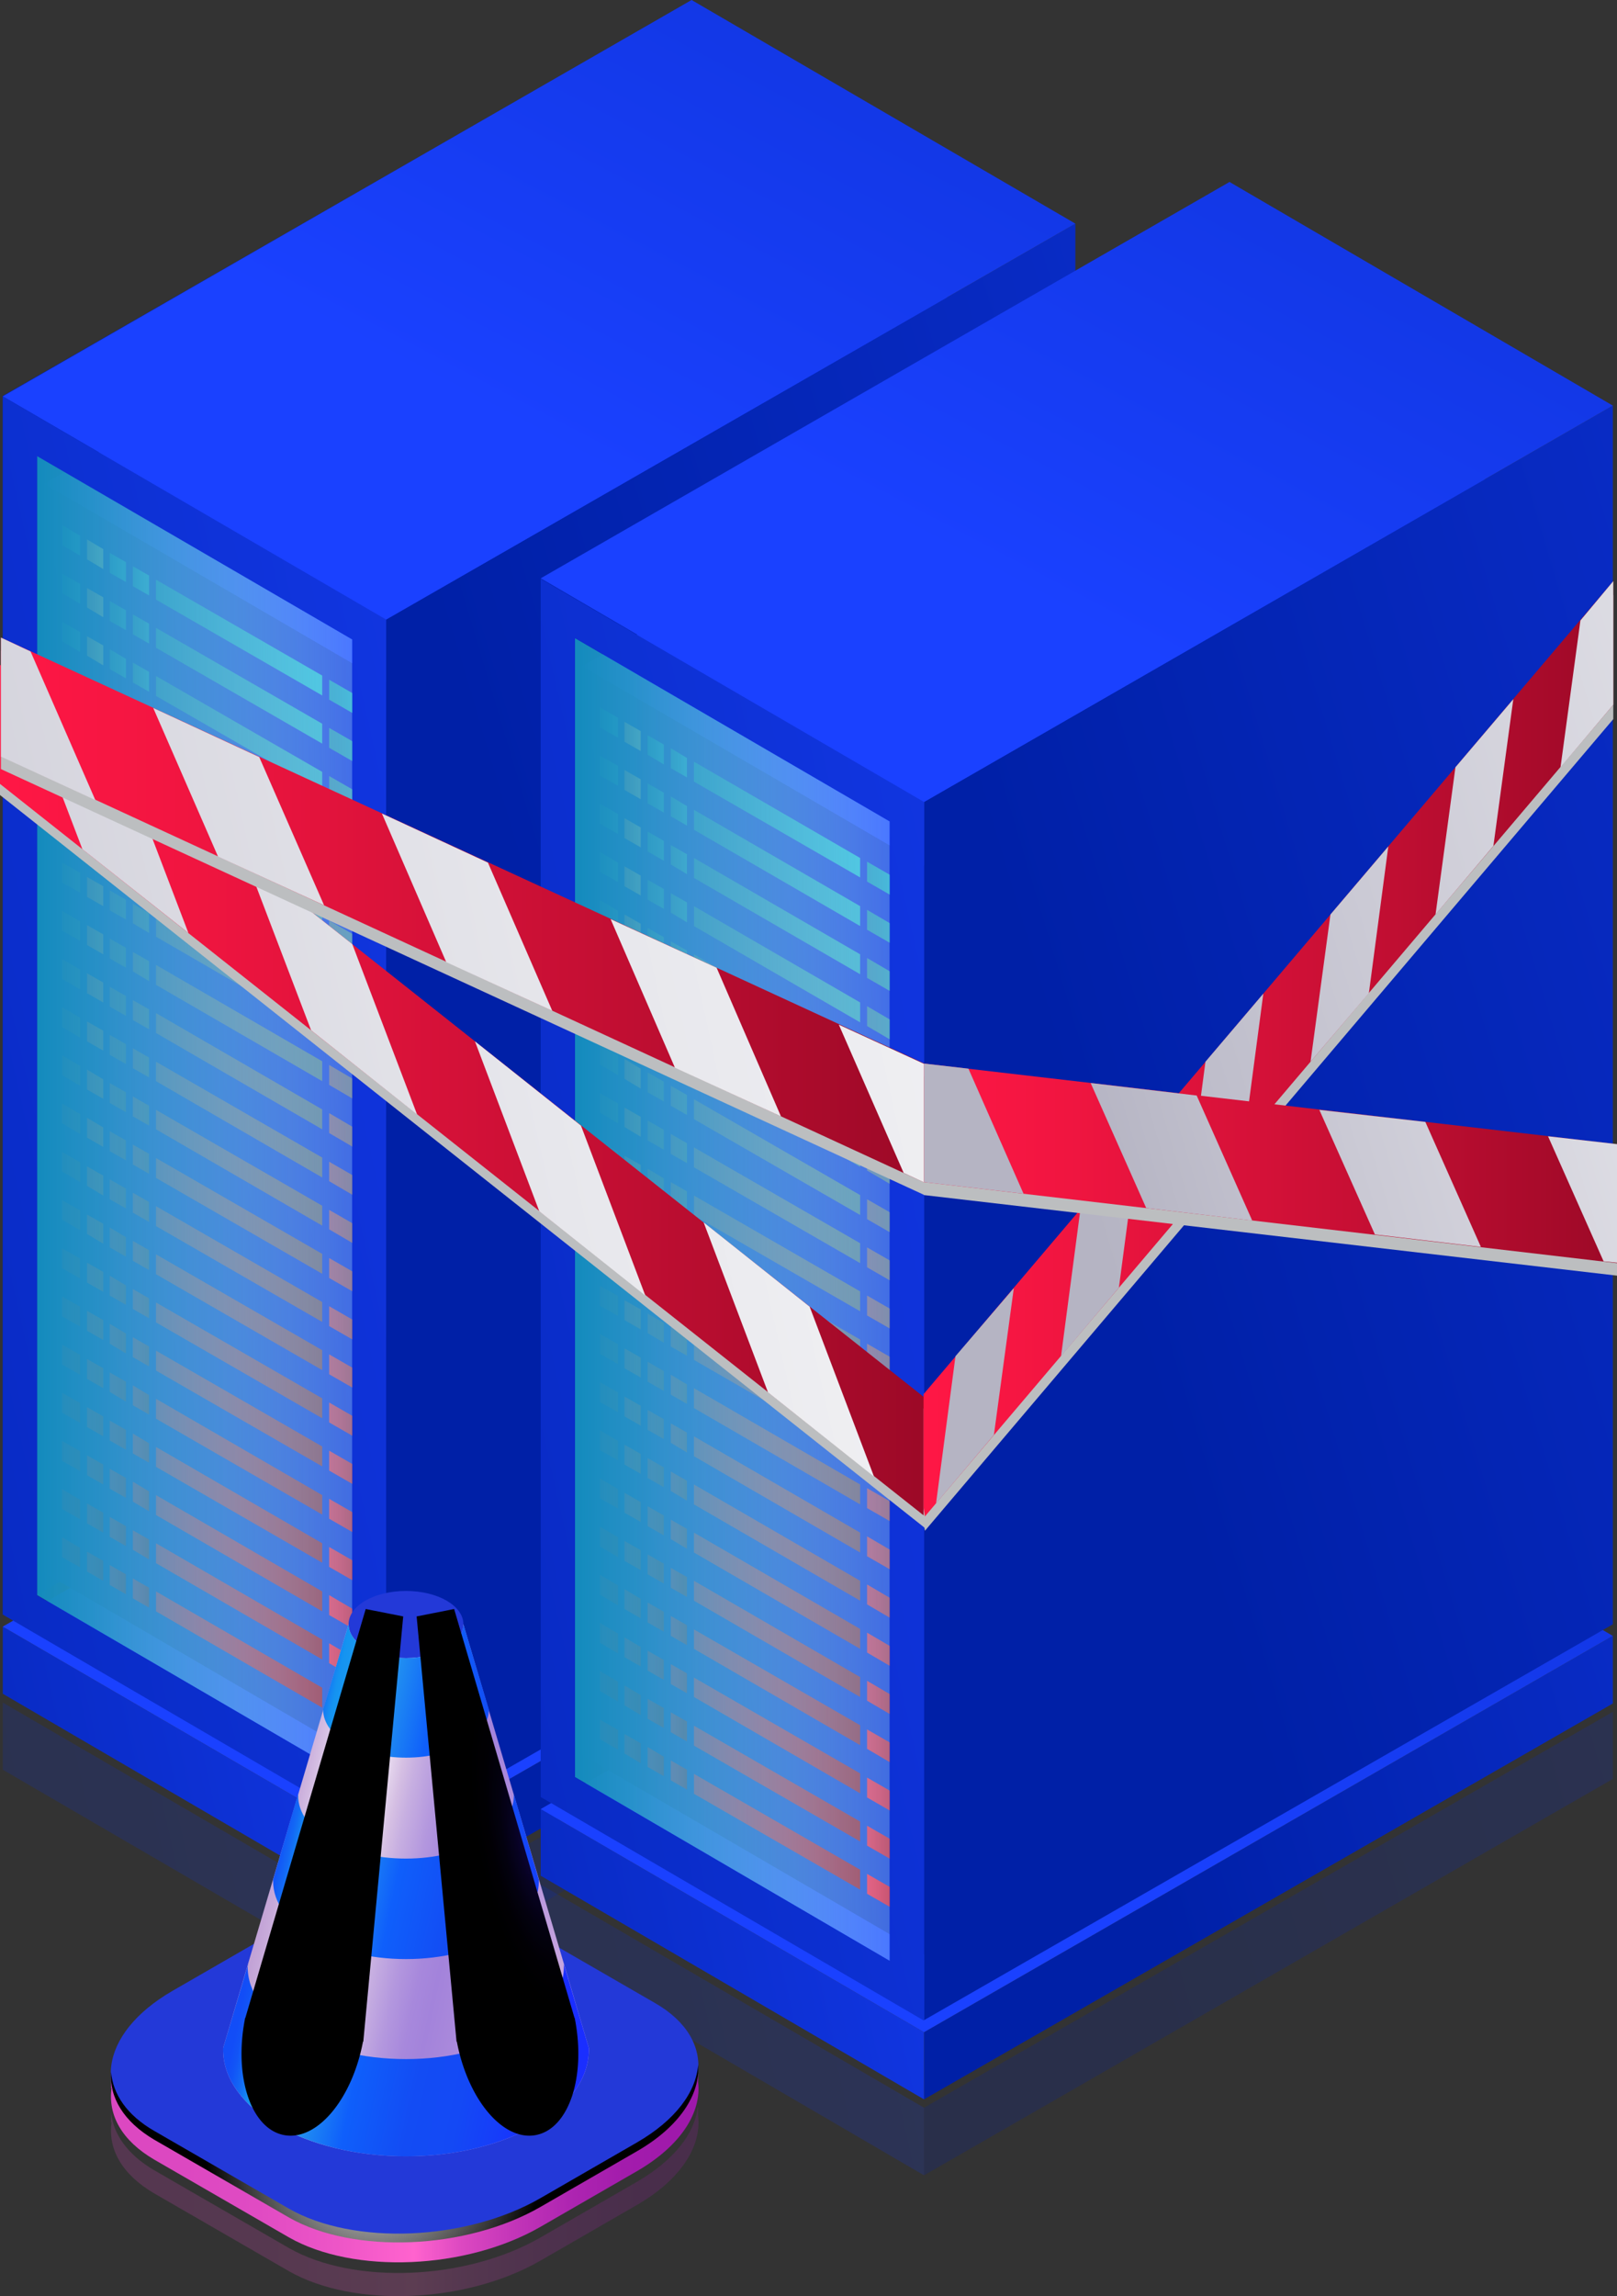 <svg xmlns="http://www.w3.org/2000/svg" xmlns:xlink="http://www.w3.org/1999/xlink" viewBox="0 0 349.3 495.9"><rect x="0" y="0" width="349.3" height="495.9" fill="#333333" stroke="none"/><defs><style>.cls-1{isolation:isolate;}.cls-2{fill:url(#linear-gradient);}.cls-3{fill:url(#linear-gradient-2);}.cls-149,.cls-150,.cls-304,.cls-4,.cls-5{opacity:0.2;}.cls-4{fill:url(#linear-gradient-3);}.cls-5{fill:url(#linear-gradient-4);}.cls-6{fill:url(#linear-gradient-5);}.cls-7{fill:url(#linear-gradient-6);}.cls-8{fill:url(#linear-gradient-7);}.cls-9{fill:url(#linear-gradient-8);}.cls-10{fill:url(#linear-gradient-9);}.cls-11{fill:url(#linear-gradient-10);}.cls-12{fill:url(#linear-gradient-11);}.cls-13{fill:url(#linear-gradient-12);}.cls-14{fill:url(#linear-gradient-13);}.cls-15{fill:url(#New_Gradient_Swatch_copy_8);}.cls-16{fill:url(#linear-gradient-14);}.cls-17{fill:url(#linear-gradient-15);}.cls-18{fill:url(#linear-gradient-16);}.cls-19{fill:url(#linear-gradient-17);}.cls-20{fill:url(#linear-gradient-18);}.cls-21{fill:url(#linear-gradient-19);}.cls-22{fill:url(#linear-gradient-20);}.cls-23{fill:url(#linear-gradient-21);}.cls-24{fill:url(#linear-gradient-22);}.cls-25{fill:url(#linear-gradient-23);}.cls-26{fill:url(#linear-gradient-24);}.cls-27{fill:url(#linear-gradient-25);}.cls-28{fill:url(#linear-gradient-26);}.cls-29{fill:url(#linear-gradient-27);}.cls-30{fill:url(#linear-gradient-28);}.cls-31{fill:url(#linear-gradient-29);}.cls-32{fill:url(#linear-gradient-30);}.cls-33{fill:url(#linear-gradient-31);}.cls-34{fill:url(#linear-gradient-32);}.cls-35{fill:url(#linear-gradient-33);}.cls-36{fill:url(#linear-gradient-34);}.cls-37{fill:url(#linear-gradient-35);}.cls-38{fill:url(#linear-gradient-36);}.cls-39{fill:url(#linear-gradient-37);}.cls-40{fill:url(#linear-gradient-38);}.cls-41{fill:url(#linear-gradient-39);}.cls-42{fill:url(#linear-gradient-40);}.cls-43{fill:url(#linear-gradient-41);}.cls-44{fill:url(#linear-gradient-42);}.cls-45{fill:url(#linear-gradient-43);}.cls-46{fill:url(#linear-gradient-44);}.cls-47{fill:url(#linear-gradient-45);}.cls-48{fill:url(#linear-gradient-46);}.cls-49{fill:url(#linear-gradient-47);}.cls-50{fill:url(#linear-gradient-48);}.cls-51{fill:url(#linear-gradient-49);}.cls-52{fill:url(#linear-gradient-50);}.cls-53{fill:url(#linear-gradient-51);}.cls-54{fill:url(#linear-gradient-52);}.cls-55{fill:url(#linear-gradient-53);}.cls-56{fill:url(#linear-gradient-54);}.cls-57{fill:url(#linear-gradient-55);}.cls-58{fill:url(#linear-gradient-56);}.cls-59{fill:url(#linear-gradient-57);}.cls-60{fill:url(#linear-gradient-58);}.cls-61{fill:url(#linear-gradient-59);}.cls-62{fill:url(#linear-gradient-60);}.cls-63{fill:url(#linear-gradient-61);}.cls-64{fill:url(#linear-gradient-62);}.cls-65{fill:url(#linear-gradient-63);}.cls-66{fill:url(#linear-gradient-64);}.cls-67{fill:url(#linear-gradient-65);}.cls-68{fill:url(#linear-gradient-66);}.cls-69{fill:url(#linear-gradient-67);}.cls-70{fill:url(#linear-gradient-68);}.cls-71{fill:url(#linear-gradient-69);}.cls-72{fill:url(#linear-gradient-70);}.cls-73{fill:url(#linear-gradient-71);}.cls-74{fill:url(#linear-gradient-72);}.cls-75{fill:url(#linear-gradient-73);}.cls-76{fill:url(#linear-gradient-74);}.cls-77{fill:url(#linear-gradient-75);}.cls-78{fill:url(#linear-gradient-76);}.cls-79{fill:url(#linear-gradient-77);}.cls-80{fill:url(#linear-gradient-78);}.cls-81{fill:url(#linear-gradient-79);}.cls-82{fill:url(#linear-gradient-80);}.cls-83{fill:url(#linear-gradient-81);}.cls-84{fill:url(#linear-gradient-82);}.cls-85{fill:url(#linear-gradient-83);}.cls-86{fill:url(#linear-gradient-84);}.cls-87{fill:url(#linear-gradient-85);}.cls-88{fill:url(#linear-gradient-86);}.cls-89{fill:url(#linear-gradient-87);}.cls-90{fill:url(#linear-gradient-88);}.cls-91{fill:url(#linear-gradient-89);}.cls-92{fill:url(#linear-gradient-90);}.cls-93{fill:url(#linear-gradient-91);}.cls-94{fill:url(#linear-gradient-92);}.cls-95{fill:url(#linear-gradient-93);}.cls-96{fill:url(#linear-gradient-94);}.cls-97{fill:url(#linear-gradient-95);}.cls-98{fill:url(#linear-gradient-96);}.cls-99{fill:url(#linear-gradient-97);}.cls-100{fill:url(#linear-gradient-98);}.cls-101{fill:url(#linear-gradient-99);}.cls-102{fill:url(#linear-gradient-100);}.cls-103{fill:url(#linear-gradient-101);}.cls-104{fill:url(#linear-gradient-102);}.cls-105{fill:url(#linear-gradient-103);}.cls-106{fill:url(#linear-gradient-104);}.cls-107{fill:url(#linear-gradient-105);}.cls-108{fill:url(#linear-gradient-106);}.cls-109{fill:url(#linear-gradient-107);}.cls-110{fill:url(#linear-gradient-108);}.cls-111{fill:url(#linear-gradient-109);}.cls-112{fill:url(#linear-gradient-110);}.cls-113{fill:url(#linear-gradient-111);}.cls-114{fill:url(#linear-gradient-112);}.cls-115{fill:url(#linear-gradient-113);}.cls-116{fill:url(#linear-gradient-114);}.cls-117{fill:url(#linear-gradient-115);}.cls-118{fill:url(#linear-gradient-116);}.cls-119{fill:url(#linear-gradient-117);}.cls-120{fill:url(#linear-gradient-118);}.cls-121{fill:url(#linear-gradient-119);}.cls-122{fill:url(#linear-gradient-120);}.cls-123{fill:url(#linear-gradient-121);}.cls-124{fill:url(#linear-gradient-122);}.cls-125{fill:url(#linear-gradient-123);}.cls-126{fill:url(#linear-gradient-124);}.cls-127{fill:url(#linear-gradient-125);}.cls-128{fill:url(#linear-gradient-126);}.cls-129{fill:url(#linear-gradient-127);}.cls-130{fill:url(#linear-gradient-128);}.cls-131{fill:url(#linear-gradient-129);}.cls-132{fill:url(#linear-gradient-130);}.cls-133{fill:url(#linear-gradient-131);}.cls-134{fill:url(#linear-gradient-132);}.cls-135{fill:url(#linear-gradient-133);}.cls-136{fill:url(#linear-gradient-134);}.cls-137{fill:url(#linear-gradient-135);}.cls-138{fill:url(#linear-gradient-136);}.cls-139{fill:url(#linear-gradient-137);}.cls-140{fill:url(#linear-gradient-138);}.cls-141{fill:url(#linear-gradient-139);}.cls-142{fill:url(#linear-gradient-140);}.cls-143{fill:url(#linear-gradient-141);}.cls-144{fill:url(#linear-gradient-142);}.cls-145,.cls-290,.cls-303,.cls-310,.cls-311{mix-blend-mode:color-dodge;}.cls-145{fill:url(#linear-gradient-143);}.cls-146{fill:url(#linear-gradient-144);}.cls-147{fill:url(#linear-gradient-145);}.cls-148{fill:url(#linear-gradient-146);}.cls-149{fill:url(#linear-gradient-147);}.cls-150{fill:url(#linear-gradient-148);}.cls-151{fill:url(#linear-gradient-149);}.cls-152{fill:url(#linear-gradient-150);}.cls-153{fill:url(#linear-gradient-151);}.cls-154{fill:url(#linear-gradient-152);}.cls-155{fill:url(#linear-gradient-153);}.cls-156{fill:url(#linear-gradient-154);}.cls-157{fill:url(#linear-gradient-155);}.cls-158{fill:url(#linear-gradient-156);}.cls-159{fill:url(#linear-gradient-157);}.cls-160{fill:url(#New_Gradient_Swatch_copy_8-2);}.cls-161{fill:url(#linear-gradient-158);}.cls-162{fill:url(#linear-gradient-159);}.cls-163{fill:url(#linear-gradient-160);}.cls-164{fill:url(#linear-gradient-161);}.cls-165{fill:url(#linear-gradient-162);}.cls-166{fill:url(#linear-gradient-163);}.cls-167{fill:url(#linear-gradient-164);}.cls-168{fill:url(#linear-gradient-165);}.cls-169{fill:url(#linear-gradient-166);}.cls-170{fill:url(#linear-gradient-167);}.cls-171{fill:url(#linear-gradient-168);}.cls-172{fill:url(#linear-gradient-169);}.cls-173{fill:url(#linear-gradient-170);}.cls-174{fill:url(#linear-gradient-171);}.cls-175{fill:url(#linear-gradient-172);}.cls-176{fill:url(#linear-gradient-173);}.cls-177{fill:url(#linear-gradient-174);}.cls-178{fill:url(#linear-gradient-175);}.cls-179{fill:url(#linear-gradient-176);}.cls-180{fill:url(#linear-gradient-177);}.cls-181{fill:url(#linear-gradient-178);}.cls-182{fill:url(#linear-gradient-179);}.cls-183{fill:url(#linear-gradient-180);}.cls-184{fill:url(#linear-gradient-181);}.cls-185{fill:url(#linear-gradient-182);}.cls-186{fill:url(#linear-gradient-183);}.cls-187{fill:url(#linear-gradient-184);}.cls-188{fill:url(#linear-gradient-185);}.cls-189{fill:url(#linear-gradient-186);}.cls-190{fill:url(#linear-gradient-187);}.cls-191{fill:url(#linear-gradient-188);}.cls-192{fill:url(#linear-gradient-189);}.cls-193{fill:url(#linear-gradient-190);}.cls-194{fill:url(#linear-gradient-191);}.cls-195{fill:url(#linear-gradient-192);}.cls-196{fill:url(#linear-gradient-193);}.cls-197{fill:url(#linear-gradient-194);}.cls-198{fill:url(#linear-gradient-195);}.cls-199{fill:url(#linear-gradient-196);}.cls-200{fill:url(#linear-gradient-197);}.cls-201{fill:url(#linear-gradient-198);}.cls-202{fill:url(#linear-gradient-199);}.cls-203{fill:url(#linear-gradient-200);}.cls-204{fill:url(#linear-gradient-201);}.cls-205{fill:url(#linear-gradient-202);}.cls-206{fill:url(#linear-gradient-203);}.cls-207{fill:url(#linear-gradient-204);}.cls-208{fill:url(#linear-gradient-205);}.cls-209{fill:url(#linear-gradient-206);}.cls-210{fill:url(#linear-gradient-207);}.cls-211{fill:url(#linear-gradient-208);}.cls-212{fill:url(#linear-gradient-209);}.cls-213{fill:url(#linear-gradient-210);}.cls-214{fill:url(#linear-gradient-211);}.cls-215{fill:url(#linear-gradient-212);}.cls-216{fill:url(#linear-gradient-213);}.cls-217{fill:url(#linear-gradient-214);}.cls-218{fill:url(#linear-gradient-215);}.cls-219{fill:url(#linear-gradient-216);}.cls-220{fill:url(#linear-gradient-217);}.cls-221{fill:url(#linear-gradient-218);}.cls-222{fill:url(#linear-gradient-219);}.cls-223{fill:url(#linear-gradient-220);}.cls-224{fill:url(#linear-gradient-221);}.cls-225{fill:url(#linear-gradient-222);}.cls-226{fill:url(#linear-gradient-223);}.cls-227{fill:url(#linear-gradient-224);}.cls-228{fill:url(#linear-gradient-225);}.cls-229{fill:url(#linear-gradient-226);}.cls-230{fill:url(#linear-gradient-227);}.cls-231{fill:url(#linear-gradient-228);}.cls-232{fill:url(#linear-gradient-229);}.cls-233{fill:url(#linear-gradient-230);}.cls-234{fill:url(#linear-gradient-231);}.cls-235{fill:url(#linear-gradient-232);}.cls-236{fill:url(#linear-gradient-233);}.cls-237{fill:url(#linear-gradient-234);}.cls-238{fill:url(#linear-gradient-235);}.cls-239{fill:url(#linear-gradient-236);}.cls-240{fill:url(#linear-gradient-237);}.cls-241{fill:url(#linear-gradient-238);}.cls-242{fill:url(#linear-gradient-239);}.cls-243{fill:url(#linear-gradient-240);}.cls-244{fill:url(#linear-gradient-241);}.cls-245{fill:url(#linear-gradient-242);}.cls-246{fill:url(#linear-gradient-243);}.cls-247{fill:url(#linear-gradient-244);}.cls-248{fill:url(#linear-gradient-245);}.cls-249{fill:url(#linear-gradient-246);}.cls-250{fill:url(#linear-gradient-247);}.cls-251{fill:url(#linear-gradient-248);}.cls-252{fill:url(#linear-gradient-249);}.cls-253{fill:url(#linear-gradient-250);}.cls-254{fill:url(#linear-gradient-251);}.cls-255{fill:url(#linear-gradient-252);}.cls-256{fill:url(#linear-gradient-253);}.cls-257{fill:url(#linear-gradient-254);}.cls-258{fill:url(#linear-gradient-255);}.cls-259{fill:url(#linear-gradient-256);}.cls-260{fill:url(#linear-gradient-257);}.cls-261{fill:url(#linear-gradient-258);}.cls-262{fill:url(#linear-gradient-259);}.cls-263{fill:url(#linear-gradient-260);}.cls-264{fill:url(#linear-gradient-261);}.cls-265{fill:url(#linear-gradient-262);}.cls-266{fill:url(#linear-gradient-263);}.cls-267{fill:url(#linear-gradient-264);}.cls-268{fill:url(#linear-gradient-265);}.cls-269{fill:url(#linear-gradient-266);}.cls-270{fill:url(#linear-gradient-267);}.cls-271{fill:url(#linear-gradient-268);}.cls-272{fill:url(#linear-gradient-269);}.cls-273{fill:url(#linear-gradient-270);}.cls-274{fill:url(#linear-gradient-271);}.cls-275{fill:url(#linear-gradient-272);}.cls-276{fill:url(#linear-gradient-273);}.cls-277{fill:url(#linear-gradient-274);}.cls-278{fill:url(#linear-gradient-275);}.cls-279{fill:url(#linear-gradient-276);}.cls-280{fill:url(#linear-gradient-277);}.cls-281{fill:url(#linear-gradient-278);}.cls-282{fill:url(#linear-gradient-279);}.cls-283{fill:url(#linear-gradient-280);}.cls-284{fill:url(#linear-gradient-281);}.cls-285{fill:url(#linear-gradient-282);}.cls-286{fill:url(#linear-gradient-283);}.cls-287{fill:url(#linear-gradient-284);}.cls-288{fill:url(#linear-gradient-285);}.cls-289{fill:url(#linear-gradient-286);}.cls-290{fill:url(#linear-gradient-287);}.cls-291{fill:url(#linear-gradient-288);}.cls-292{fill:#bcbec0;mix-blend-mode:multiply;}.cls-293{fill:url(#linear-gradient-289);}.cls-294{fill:url(#linear-gradient-290);}.cls-295{fill:url(#linear-gradient-291);}.cls-296{fill:url(#linear-gradient-292);}.cls-297{fill:url(#linear-gradient-293);}.cls-298{fill:url(#linear-gradient-294);}.cls-299{fill:url(#linear-gradient-295);}.cls-300{fill:url(#linear-gradient-296);}.cls-301{fill:url(#linear-gradient-297);}.cls-302{fill:#2339d8;}.cls-303{fill:url(#Radial_Gradient_1);}.cls-304{fill:url(#linear-gradient-298);}.cls-305{fill:url(#linear-gradient-299);}.cls-306{fill:url(#linear-gradient-300);}.cls-307{fill:url(#linear-gradient-301);}.cls-308{fill:url(#linear-gradient-302);}.cls-309{fill:url(#New_Gradient_Swatch_copy_18);}.cls-310{fill:url(#radial-gradient);}.cls-311{fill:url(#New_Gradient_Swatch_copy_6);}</style><linearGradient id="linear-gradient" x1="133.89" y1="371.2" x2="448.87" y2="276.89" gradientUnits="userSpaceOnUse"><stop offset="0" stop-color="#0020a7"/><stop offset="1" stop-color="#1a41ff"/></linearGradient><linearGradient id="linear-gradient-2" x1="-72.73" y1="408.42" x2="161.9" y2="355.82" xlink:href="#linear-gradient"/><linearGradient id="linear-gradient-3" x1="133.89" y1="387.56" x2="448.87" y2="293.24" xlink:href="#linear-gradient"/><linearGradient id="linear-gradient-4" x1="-72.73" y1="424.78" x2="161.9" y2="372.18" xlink:href="#linear-gradient"/><linearGradient id="linear-gradient-5" x1="267.1" y1="45.54" x2="105.04" y2="354.41" xlink:href="#linear-gradient"/><linearGradient id="linear-gradient-6" x1="41.16" y1="184.51" x2="487.27" y2="50.93" xlink:href="#linear-gradient"/><linearGradient id="linear-gradient-7" x1="119.67" y1="236.05" x2="518.27" y2="116.7" xlink:href="#linear-gradient"/><linearGradient id="linear-gradient-8" x1="-132.01" y1="283.67" x2="232.94" y2="201.86" xlink:href="#linear-gradient"/><linearGradient id="linear-gradient-9" x1="247.61" y1="-168.68" x2="102.8" y2="107.29" xlink:href="#linear-gradient"/><linearGradient id="linear-gradient-10" x1="123.92" y1="232.79" x2="570.03" y2="99.21" xlink:href="#linear-gradient"/><linearGradient id="linear-gradient-11" x1="267.11" y1="-220.19" x2="105.04" y2="88.68" xlink:href="#linear-gradient"/><linearGradient id="linear-gradient-12" x1="-299.82" y1="1977.78" x2="-295.78" y2="1977.78" gradientTransform="matrix(0.87, 0.5, 0, 1.15, 283.39, -2012.27)" gradientUnits="userSpaceOnUse"><stop offset="0.04" stop-color="#138bbd"/><stop offset="0.5" stop-color="#169ac7"/><stop offset="1" stop-color="#1bb0d4"/></linearGradient><linearGradient id="linear-gradient-13" x1="-294.07" y1="1977.78" x2="-290.03" y2="1977.78" xlink:href="#linear-gradient-12"/><linearGradient id="New_Gradient_Swatch_copy_8" x1="-305.57" y1="1977.78" x2="-301.52" y2="1977.78" gradientTransform="matrix(0.87, 0.5, 0, 1.15, 283.39, -2012.27)" gradientUnits="userSpaceOnUse"><stop offset="0.04" stop-color="#ffa98c"/><stop offset="0.32" stop-color="#ffb892"/><stop offset="0.86" stop-color="#fee1a3"/><stop offset="1" stop-color="#feeca8"/></linearGradient><linearGradient id="linear-gradient-14" x1="-245.11" y1="1977.78" x2="-235.05" y2="1977.78" xlink:href="#linear-gradient-12"/><linearGradient id="linear-gradient-15" x1="-288.32" y1="1977.78" x2="-246.82" y2="1977.78" xlink:href="#linear-gradient-12"/><linearGradient id="linear-gradient-16" x1="-311.77" y1="1977.78" x2="-307.28" y2="1977.78" xlink:href="#linear-gradient-12"/><linearGradient id="linear-gradient-17" x1="-278.02" y1="1900.86" x2="-274.01" y2="1900.86" gradientTransform="matrix(0.87, 0.48, 0, 1.15, 266.29, -1916.5)" gradientUnits="userSpaceOnUse"><stop offset="0" stop-color="#1e85b7"/><stop offset="0.04" stop-color="#1e85b7"/><stop offset="0.52" stop-color="#1f94c0"/><stop offset="1" stop-color="#21a8cc"/></linearGradient><linearGradient id="linear-gradient-18" x1="-272.31" y1="1901" x2="-268.3" y2="1901" xlink:href="#linear-gradient-17"/><linearGradient id="linear-gradient-19" x1="-283.73" y1="1900.72" x2="-279.71" y2="1900.72" gradientTransform="matrix(0.87, 0.48, 0, 1.15, 266.29, -1916.5)" gradientUnits="userSpaceOnUse"><stop offset="0" stop-color="#ffa289"/><stop offset="0.04" stop-color="#ffa289"/><stop offset="0.33" stop-color="#feb18f"/><stop offset="0.9" stop-color="#fada9f"/><stop offset="1" stop-color="#f9e1a2"/></linearGradient><linearGradient id="linear-gradient-20" x1="-223.72" y1="1902.23" x2="-213.73" y2="1902.23" xlink:href="#linear-gradient-17"/><linearGradient id="linear-gradient-21" x1="-266.6" y1="1901.58" x2="-225.41" y2="1901.58" xlink:href="#linear-gradient-17"/><linearGradient id="linear-gradient-22" x1="-289.88" y1="1900.58" x2="-285.42" y2="1900.58" xlink:href="#linear-gradient-17"/><linearGradient id="linear-gradient-23" x1="-256.54" y1="1823.98" x2="-252.55" y2="1823.98" gradientTransform="matrix(0.88, 0.45, 0, 1.14, 249.18, -1820.74)" gradientUnits="userSpaceOnUse"><stop offset="0" stop-color="#2980b2"/><stop offset="0.04" stop-color="#2980b1"/><stop offset="0.56" stop-color="#288fba"/><stop offset="1" stop-color="#27a0c4"/></linearGradient><linearGradient id="linear-gradient-24" x1="-250.87" y1="1824.26" x2="-246.89" y2="1824.26" xlink:href="#linear-gradient-23"/><linearGradient id="linear-gradient-25" x1="-262.2" y1="1823.71" x2="-258.22" y2="1823.71" gradientTransform="matrix(0.88, 0.45, 0, 1.14, 249.18, -1820.74)" gradientUnits="userSpaceOnUse"><stop offset="0" stop-color="#ff9b85"/><stop offset="0.04" stop-color="#ff9b85"/><stop offset="0.35" stop-color="#fcaa8b"/><stop offset="0.95" stop-color="#f6d39b"/><stop offset="1" stop-color="#f5d69c"/></linearGradient><linearGradient id="linear-gradient-26" x1="-202.63" y1="1826.73" x2="-192.71" y2="1826.73" xlink:href="#linear-gradient-23"/><linearGradient id="linear-gradient-27" x1="-245.2" y1="1825.42" x2="-204.31" y2="1825.42" xlink:href="#linear-gradient-23"/><linearGradient id="linear-gradient-28" x1="-268.31" y1="1823.43" x2="-263.89" y2="1823.43" xlink:href="#linear-gradient-23"/><linearGradient id="linear-gradient-29" x1="-235.36" y1="1747.13" x2="-231.41" y2="1747.13" gradientTransform="matrix(0.89, 0.43, 0, 1.13, 232.08, -1724.97)" gradientUnits="userSpaceOnUse"><stop offset="0" stop-color="#357aac"/><stop offset="0.04" stop-color="#347aac"/><stop offset="0.59" stop-color="#3089b4"/><stop offset="1" stop-color="#2d98bb"/></linearGradient><linearGradient id="linear-gradient-30" x1="-229.74" y1="1747.54" x2="-225.78" y2="1747.54" xlink:href="#linear-gradient-29"/><linearGradient id="linear-gradient-31" x1="-240.99" y1="1746.72" x2="-237.03" y2="1746.72" gradientTransform="matrix(0.89, 0.43, 0, 1.13, 232.08, -1724.97)" gradientUnits="userSpaceOnUse"><stop offset="0" stop-color="#ff9482"/><stop offset="0.04" stop-color="#ff9482"/><stop offset="0.36" stop-color="#fba388"/><stop offset="0.99" stop-color="#f0cc96"/><stop offset="1" stop-color="#f0cc96"/></linearGradient><linearGradient id="linear-gradient-32" x1="-181.84" y1="1751.24" x2="-172" y2="1751.24" xlink:href="#linear-gradient-29"/><linearGradient id="linear-gradient-33" x1="-224.11" y1="1749.28" x2="-183.51" y2="1749.28" xlink:href="#linear-gradient-29"/><linearGradient id="linear-gradient-34" x1="-247.05" y1="1746.29" x2="-242.66" y2="1746.29" xlink:href="#linear-gradient-29"/><linearGradient id="linear-gradient-35" x1="-214.49" y1="1670.27" x2="-210.57" y2="1670.27" gradientTransform="matrix(0.89, 0.4, 0, 1.13, 214.97, -1629.21)" gradientUnits="userSpaceOnUse"><stop offset="0" stop-color="#4075a6"/><stop offset="0.04" stop-color="#4075a6"/><stop offset="0.64" stop-color="#3984ad"/><stop offset="1" stop-color="#3490b3"/></linearGradient><linearGradient id="linear-gradient-36" x1="-208.91" y1="1670.81" x2="-204.98" y2="1670.81" xlink:href="#linear-gradient-35"/><linearGradient id="linear-gradient-37" x1="-220.08" y1="1669.72" x2="-216.15" y2="1669.72" gradientTransform="matrix(0.89, 0.4, 0, 1.13, 214.97, -1629.21)" gradientUnits="userSpaceOnUse"><stop offset="0" stop-color="#ff8d7e"/><stop offset="0.04" stop-color="#ff8d7e"/><stop offset="0.38" stop-color="#f99c83"/><stop offset="1" stop-color="#ebc18f"/></linearGradient><linearGradient id="linear-gradient-38" x1="-161.35" y1="1675.75" x2="-151.58" y2="1675.75" xlink:href="#linear-gradient-35"/><linearGradient id="linear-gradient-39" x1="-203.32" y1="1673.14" x2="-163.01" y2="1673.14" xlink:href="#linear-gradient-35"/><linearGradient id="linear-gradient-40" x1="-226.1" y1="1669.15" x2="-221.74" y2="1669.15" xlink:href="#linear-gradient-35"/><linearGradient id="linear-gradient-41" x1="-193.92" y1="1593.39" x2="-190.02" y2="1593.39" gradientTransform="matrix(0.9, 0.38, 0, 1.12, 197.87, -1533.45)" gradientUnits="userSpaceOnUse"><stop offset="0" stop-color="#4b6fa0"/><stop offset="0.04" stop-color="#4b6fa0"/><stop offset="0.68" stop-color="#417ea7"/><stop offset="1" stop-color="#3a88ab"/></linearGradient><linearGradient id="linear-gradient-42" x1="-188.38" y1="1594.07" x2="-184.48" y2="1594.07" xlink:href="#linear-gradient-41"/><linearGradient id="linear-gradient-43" x1="-199.46" y1="1592.7" x2="-195.56" y2="1592.7" gradientTransform="matrix(0.9, 0.38, 0, 1.12, 197.87, -1533.45)" gradientUnits="userSpaceOnUse"><stop offset="0" stop-color="#ff867b"/><stop offset="0.04" stop-color="#ff867b"/><stop offset="0.41" stop-color="#f7957f"/><stop offset="1" stop-color="#e7b689"/></linearGradient><linearGradient id="linear-gradient-44" x1="-141.16" y1="1600.23" x2="-131.46" y2="1600.23" xlink:href="#linear-gradient-41"/><linearGradient id="linear-gradient-45" x1="-182.83" y1="1596.97" x2="-142.81" y2="1596.97" xlink:href="#linear-gradient-41"/><linearGradient id="linear-gradient-46" x1="-205.44" y1="1591.99" x2="-201.11" y2="1591.99" xlink:href="#linear-gradient-41"/><linearGradient id="linear-gradient-47" x1="-173.64" y1="1516.46" x2="-169.76" y2="1516.46" gradientTransform="matrix(0.9, 0.36, 0, 1.11, 180.76, -1437.68)" gradientUnits="userSpaceOnUse"><stop offset="0" stop-color="#566a9b"/><stop offset="0.04" stop-color="#566a9a"/><stop offset="0.75" stop-color="#4779a0"/><stop offset="1" stop-color="#4080a3"/></linearGradient><linearGradient id="linear-gradient-48" x1="-168.13" y1="1517.28" x2="-164.26" y2="1517.28" xlink:href="#linear-gradient-47"/><linearGradient id="linear-gradient-49" x1="-179.14" y1="1515.64" x2="-175.27" y2="1515.64" gradientTransform="matrix(0.9, 0.36, 0, 1.11, 180.76, -1437.68)" gradientUnits="userSpaceOnUse"><stop offset="0" stop-color="#ff7f78"/><stop offset="0.04" stop-color="#fe7f77"/><stop offset="0.44" stop-color="#f48e7b"/><stop offset="1" stop-color="#e2ab83"/></linearGradient><linearGradient id="linear-gradient-50" x1="-121.25" y1="1524.67" x2="-111.61" y2="1524.67" xlink:href="#linear-gradient-47"/><linearGradient id="linear-gradient-51" x1="-162.62" y1="1520.76" x2="-122.88" y2="1520.76" xlink:href="#linear-gradient-47"/><linearGradient id="linear-gradient-52" x1="-185.08" y1="1514.79" x2="-180.78" y2="1514.79" xlink:href="#linear-gradient-47"/><linearGradient id="linear-gradient-53" x1="-153.64" y1="1439.46" x2="-149.79" y2="1439.46" gradientTransform="matrix(0.91, 0.33, 0, 1.1, 163.66, -1341.92)" gradientUnits="userSpaceOnUse"><stop offset="0" stop-color="#626495"/><stop offset="0.04" stop-color="#616495"/><stop offset="0.64" stop-color="#526f98"/><stop offset="1" stop-color="#46789a"/></linearGradient><linearGradient id="linear-gradient-54" x1="-148.17" y1="1440.42" x2="-144.33" y2="1440.42" xlink:href="#linear-gradient-53"/><linearGradient id="linear-gradient-55" x1="-159.1" y1="1438.51" x2="-155.26" y2="1438.51" gradientTransform="matrix(0.91, 0.33, 0, 1.1, 163.66, -1341.92)" gradientUnits="userSpaceOnUse"><stop offset="0" stop-color="#ff7874"/><stop offset="0.04" stop-color="#fe7874"/><stop offset="0.47" stop-color="#f18777"/><stop offset="1" stop-color="#dda07d"/></linearGradient><linearGradient id="linear-gradient-56" x1="-101.62" y1="1449.04" x2="-92.05" y2="1449.04" xlink:href="#linear-gradient-53"/><linearGradient id="linear-gradient-57" x1="-142.7" y1="1444.48" x2="-103.24" y2="1444.48" xlink:href="#linear-gradient-53"/><linearGradient id="linear-gradient-58" x1="-165" y1="1437.52" x2="-160.73" y2="1437.52" xlink:href="#linear-gradient-53"/><linearGradient id="linear-gradient-59" x1="-133.92" y1="1362.38" x2="-130.1" y2="1362.38" gradientTransform="matrix(0.92, 0.31, 0, 1.1, 146.56, -1246.15)" gradientUnits="userSpaceOnUse"><stop offset="0" stop-color="#6d5f8f"/><stop offset="0.04" stop-color="#6c5f8f"/><stop offset="0.56" stop-color="#5d6790"/><stop offset="1" stop-color="#4c7092"/></linearGradient><linearGradient id="linear-gradient-60" x1="-128.49" y1="1363.47" x2="-124.67" y2="1363.47" xlink:href="#linear-gradient-59"/><linearGradient id="linear-gradient-61" x1="-139.35" y1="1361.29" x2="-135.53" y2="1361.29" gradientTransform="matrix(0.92, 0.31, 0, 1.1, 146.56, -1246.15)" gradientUnits="userSpaceOnUse"><stop offset="0" stop-color="#ff7171"/><stop offset="0.04" stop-color="#fe7171"/><stop offset="0.5" stop-color="#ef8073"/><stop offset="1" stop-color="#d99677"/></linearGradient><linearGradient id="linear-gradient-62" x1="-82.26" y1="1373.32" x2="-72.76" y2="1373.32" xlink:href="#linear-gradient-59"/><linearGradient id="linear-gradient-63" x1="-123.06" y1="1368.11" x2="-83.87" y2="1368.11" xlink:href="#linear-gradient-59"/><linearGradient id="linear-gradient-64" x1="-145.2" y1="1360.16" x2="-140.96" y2="1360.16" xlink:href="#linear-gradient-59"/><linearGradient id="linear-gradient-65" x1="-114.47" y1="1285.19" x2="-110.68" y2="1285.19" gradientTransform="matrix(0.92, 0.29, 0, 1.09, 129.45, -1150.39)" gradientUnits="userSpaceOnUse"><stop offset="0" stop-color="#78598a"/><stop offset="0.04" stop-color="#775989"/><stop offset="0.5" stop-color="#685f89"/><stop offset="1" stop-color="#52688a"/></linearGradient><linearGradient id="linear-gradient-66" x1="-109.08" y1="1286.42" x2="-105.29" y2="1286.42" xlink:href="#linear-gradient-65"/><linearGradient id="linear-gradient-67" x1="-119.86" y1="1283.96" x2="-116.07" y2="1283.96" gradientTransform="matrix(0.92, 0.29, 0, 1.09, 129.45, -1150.39)" gradientUnits="userSpaceOnUse"><stop offset="0" stop-color="#ff6a6e"/><stop offset="0.04" stop-color="#fe6a6d"/><stop offset="0.45" stop-color="#ef766e"/><stop offset="1" stop-color="#d48b71"/></linearGradient><linearGradient id="linear-gradient-68" x1="-63.17" y1="1297.49" x2="-53.73" y2="1297.49" xlink:href="#linear-gradient-65"/><linearGradient id="linear-gradient-69" x1="-103.68" y1="1291.63" x2="-64.77" y2="1291.63" xlink:href="#linear-gradient-65"/><linearGradient id="linear-gradient-70" x1="-125.67" y1="1282.69" x2="-121.46" y2="1282.69" xlink:href="#linear-gradient-65"/><linearGradient id="linear-gradient-71" x1="-95.29" y1="1207.87" x2="-91.52" y2="1207.87" gradientTransform="matrix(0.93, 0.26, 0, 1.08, 112.35, -1054.63)" gradientUnits="userSpaceOnUse"><stop offset="0" stop-color="#835484"/><stop offset="0.04" stop-color="#825483"/><stop offset="0.45" stop-color="#735883"/><stop offset="1" stop-color="#586082"/></linearGradient><linearGradient id="linear-gradient-72" x1="-89.93" y1="1209.23" x2="-86.17" y2="1209.23" xlink:href="#linear-gradient-71"/><linearGradient id="linear-gradient-73" x1="-100.64" y1="1206.5" x2="-96.88" y2="1206.5" gradientTransform="matrix(0.93, 0.26, 0, 1.08, 112.35, -1054.63)" gradientUnits="userSpaceOnUse"><stop offset="0" stop-color="#ff636a"/><stop offset="0.04" stop-color="#fe636a"/><stop offset="0.41" stop-color="#ef6d6a"/><stop offset="1" stop-color="#cf806b"/></linearGradient><linearGradient id="linear-gradient-74" x1="-44.34" y1="1221.54" x2="-34.97" y2="1221.54" xlink:href="#linear-gradient-71"/><linearGradient id="linear-gradient-75" x1="-84.58" y1="1215.03" x2="-45.93" y2="1215.03" xlink:href="#linear-gradient-71"/><linearGradient id="linear-gradient-76" x1="-106.41" y1="1205.09" x2="-102.23" y2="1205.09" xlink:href="#linear-gradient-71"/><linearGradient id="linear-gradient-77" x1="-76.37" y1="1130.39" x2="-72.63" y2="1130.39" gradientTransform="matrix(0.94, 0.24, 0, 1.07, 95.24, -958.86)" gradientUnits="userSpaceOnUse"><stop offset="0" stop-color="#8f4e7e"/><stop offset="0.04" stop-color="#8e4e7e"/><stop offset="0.41" stop-color="#7f527c"/><stop offset="1" stop-color="#5f5979"/></linearGradient><linearGradient id="linear-gradient-78" x1="-71.05" y1="1131.89" x2="-67.31" y2="1131.89" xlink:href="#linear-gradient-77"/><linearGradient id="linear-gradient-79" x1="-81.69" y1="1128.89" x2="-77.94" y2="1128.89" gradientTransform="matrix(0.94, 0.24, 0, 1.07, 95.24, -958.86)" gradientUnits="userSpaceOnUse"><stop offset="0" stop-color="#ff5d67"/><stop offset="0.04" stop-color="#fe5d66"/><stop offset="0.39" stop-color="#ef6465"/><stop offset="1" stop-color="#cb7564"/></linearGradient><linearGradient id="linear-gradient-80" x1="-25.76" y1="1145.43" x2="-16.46" y2="1145.43" xlink:href="#linear-gradient-77"/><linearGradient id="linear-gradient-81" x1="-65.73" y1="1138.27" x2="-27.34" y2="1138.27" xlink:href="#linear-gradient-77"/><linearGradient id="linear-gradient-82" x1="-87.42" y1="1127.34" x2="-83.27" y2="1127.34" xlink:href="#linear-gradient-77"/><linearGradient id="linear-gradient-83" x1="-57.7" y1="1052.74" x2="-53.99" y2="1052.74" gradientTransform="matrix(0.94, 0.21, 0, 1.07, 78.14, -863.1)" gradientUnits="userSpaceOnUse"><stop offset="0" stop-color="#9a4978"/><stop offset="0.04" stop-color="#994978"/><stop offset="0.38" stop-color="#8a4b76"/><stop offset="1" stop-color="#655171"/></linearGradient><linearGradient id="linear-gradient-84" x1="-52.42" y1="1054.37" x2="-48.71" y2="1054.37" xlink:href="#linear-gradient-83"/><linearGradient id="linear-gradient-85" x1="-62.99" y1="1051.11" x2="-59.27" y2="1051.11" gradientTransform="matrix(0.94, 0.21, 0, 1.07, 78.14, -863.1)" gradientUnits="userSpaceOnUse"><stop offset="0" stop-color="#ff5663"/><stop offset="0.04" stop-color="#fe5663"/><stop offset="0.36" stop-color="#ef5c62"/><stop offset="0.99" stop-color="#c66a5e"/><stop offset="1" stop-color="#c66a5e"/></linearGradient><linearGradient id="linear-gradient-86" x1="-7.44" y1="1069.15" x2="1.8" y2="1069.15" xlink:href="#linear-gradient-83"/><linearGradient id="linear-gradient-87" x1="-47.14" y1="1061.33" x2="-9.01" y2="1061.33" xlink:href="#linear-gradient-83"/><linearGradient id="linear-gradient-88" x1="-68.68" y1="1049.41" x2="-64.56" y2="1049.41" xlink:href="#linear-gradient-83"/><linearGradient id="linear-gradient-89" x1="-39.29" y1="974.89" x2="-35.6" y2="974.89" gradientTransform="matrix(0.95, 0.19, 0, 1.06, 61.03, -767.33)" gradientUnits="userSpaceOnUse"><stop offset="0" stop-color="#a54373"/><stop offset="0.04" stop-color="#a44372"/><stop offset="0.36" stop-color="#954570"/><stop offset="0.98" stop-color="#6c4969"/><stop offset="1" stop-color="#6b4969"/></linearGradient><linearGradient id="linear-gradient-90" x1="-34.05" y1="976.66" x2="-30.36" y2="976.66" xlink:href="#linear-gradient-89"/><linearGradient id="linear-gradient-91" x1="-44.54" y1="973.12" x2="-40.85" y2="973.12" gradientTransform="matrix(0.95, 0.19, 0, 1.06, 61.03, -767.33)" gradientUnits="userSpaceOnUse"><stop offset="0" stop-color="#ff4f60"/><stop offset="0.04" stop-color="#fe4f5f"/><stop offset="0.34" stop-color="#ef535d"/><stop offset="0.93" stop-color="#c65e59"/><stop offset="1" stop-color="#c15f58"/></linearGradient><linearGradient id="linear-gradient-92" x1="10.63" y1="992.67" x2="19.81" y2="992.67" xlink:href="#linear-gradient-89"/><linearGradient id="linear-gradient-93" x1="-28.8" y1="984.2" x2="9.07" y2="984.2" xlink:href="#linear-gradient-89"/><linearGradient id="linear-gradient-94" x1="-50.19" y1="971.28" x2="-46.1" y2="971.28" xlink:href="#linear-gradient-89"/><linearGradient id="linear-gradient-95" x1="-21.13" y1="896.83" x2="-17.46" y2="896.83" gradientTransform="matrix(0.96, 0.17, 0, 1.05, 43.93, -671.57)" gradientUnits="userSpaceOnUse"><stop offset="0" stop-color="#b03e6d"/><stop offset="0.04" stop-color="#af3e6c"/><stop offset="0.34" stop-color="#a03f69"/><stop offset="0.92" stop-color="#774162"/><stop offset="1" stop-color="#714161"/></linearGradient><linearGradient id="linear-gradient-96" x1="-15.92" y1="898.73" x2="-12.25" y2="898.73" xlink:href="#linear-gradient-95"/><linearGradient id="linear-gradient-97" x1="-26.34" y1="894.92" x2="-22.67" y2="894.92" gradientTransform="matrix(0.96, 0.17, 0, 1.05, 43.93, -671.57)" gradientUnits="userSpaceOnUse"><stop offset="0" stop-color="#ff485d"/><stop offset="0.04" stop-color="#fe485c"/><stop offset="0.32" stop-color="#ef4b5a"/><stop offset="0.88" stop-color="#c65353"/><stop offset="1" stop-color="#bd5552"/></linearGradient><linearGradient id="linear-gradient-98" x1="28.46" y1="915.98" x2="37.58" y2="915.98" xlink:href="#linear-gradient-95"/><linearGradient id="linear-gradient-99" x1="-10.7" y1="906.86" x2="26.92" y2="906.86" xlink:href="#linear-gradient-95"/><linearGradient id="linear-gradient-100" x1="-31.95" y1="892.94" x2="-27.88" y2="892.94" xlink:href="#linear-gradient-95"/><linearGradient id="linear-gradient-101" x1="-3.2" y1="818.52" x2="0.44" y2="818.52" gradientTransform="matrix(0.96, 0.14, 0, 1.04, 26.82, -575.81)" gradientUnits="userSpaceOnUse"><stop offset="0" stop-color="#bc3867"/><stop offset="0.04" stop-color="#ba3867"/><stop offset="0.32" stop-color="#ab3864"/><stop offset="0.86" stop-color="#82395b"/><stop offset="1" stop-color="#773958"/></linearGradient><linearGradient id="linear-gradient-102" x1="1.98" y1="820.56" x2="5.62" y2="820.56" xlink:href="#linear-gradient-101"/><linearGradient id="linear-gradient-103" x1="-8.38" y1="816.48" x2="-4.73" y2="816.48" gradientTransform="matrix(0.96, 0.14, 0, 1.04, 26.82, -575.81)" gradientUnits="userSpaceOnUse"><stop offset="0" stop-color="#ff4159"/><stop offset="0.04" stop-color="#fe4159"/><stop offset="0.31" stop-color="#ef4356"/><stop offset="0.83" stop-color="#c6484f"/><stop offset="1" stop-color="#b84a4c"/></linearGradient><linearGradient id="linear-gradient-104" x1="46.06" y1="839.05" x2="55.12" y2="839.05" xlink:href="#linear-gradient-101"/><linearGradient id="linear-gradient-105" x1="7.16" y1="829.27" x2="44.52" y2="829.27" xlink:href="#linear-gradient-101"/><linearGradient id="linear-gradient-106" x1="-13.96" y1="814.35" x2="-9.91" y2="814.35" xlink:href="#linear-gradient-101"/><linearGradient id="linear-gradient-107" x1="14.49" y1="739.95" x2="18.11" y2="739.95" gradientTransform="matrix(0.97, 0.12, 0, 1.04, 9.72, -480.04)" gradientUnits="userSpaceOnUse"><stop offset="0" stop-color="#c73362"/><stop offset="0.04" stop-color="#c53361"/><stop offset="0.3" stop-color="#b6335d"/><stop offset="0.81" stop-color="#8d3154"/><stop offset="1" stop-color="#7d3150"/></linearGradient><linearGradient id="linear-gradient-108" x1="19.63" y1="742.13" x2="23.25" y2="742.13" xlink:href="#linear-gradient-107"/><linearGradient id="linear-gradient-109" x1="9.35" y1="737.77" x2="12.96" y2="737.77" gradientTransform="matrix(0.97, 0.12, 0, 1.04, 9.72, -480.04)" gradientUnits="userSpaceOnUse"><stop offset="0" stop-color="#ff3a56"/><stop offset="0.04" stop-color="#fd3a55"/><stop offset="0.29" stop-color="#ee3b52"/><stop offset="0.79" stop-color="#c53e4a"/><stop offset="1" stop-color="#b33f46"/></linearGradient><linearGradient id="linear-gradient-110" x1="63.43" y1="761.85" x2="72.42" y2="761.85" xlink:href="#linear-gradient-107"/><linearGradient id="linear-gradient-111" x1="24.78" y1="751.42" x2="61.9" y2="751.42" xlink:href="#linear-gradient-107"/><linearGradient id="linear-gradient-112" x1="3.8" y1="735.5" x2="7.82" y2="735.5" xlink:href="#linear-gradient-107"/><linearGradient id="linear-gradient-113" x1="31.95" y1="661.1" x2="35.54" y2="661.1" gradientTransform="matrix(0.97, 0.1, 0, 1.03, -7.38, -384.28)" gradientUnits="userSpaceOnUse"><stop offset="0" stop-color="#d22d5c"/><stop offset="0.04" stop-color="#d02d5b"/><stop offset="0.29" stop-color="#c12c57"/><stop offset="0.77" stop-color="#982a4d"/><stop offset="1" stop-color="#832948"/></linearGradient><linearGradient id="linear-gradient-114" x1="37.05" y1="663.42" x2="40.65" y2="663.42" xlink:href="#linear-gradient-113"/><linearGradient id="linear-gradient-115" x1="26.84" y1="658.78" x2="30.43" y2="658.78" gradientTransform="matrix(0.97, 0.1, 0, 1.03, -7.38, -384.28)" gradientUnits="userSpaceOnUse"><stop offset="0" stop-color="#ff3353"/><stop offset="0.04" stop-color="#fd3352"/><stop offset="0.28" stop-color="#ee334e"/><stop offset="0.76" stop-color="#c53445"/><stop offset="1" stop-color="#af3440"/></linearGradient><linearGradient id="linear-gradient-116" x1="80.56" y1="684.38" x2="89.5" y2="684.38" xlink:href="#linear-gradient-113"/><linearGradient id="linear-gradient-117" x1="42.17" y1="673.29" x2="79.04" y2="673.29" xlink:href="#linear-gradient-113"/><linearGradient id="linear-gradient-118" x1="21.33" y1="656.37" x2="25.32" y2="656.37" xlink:href="#linear-gradient-113"/><linearGradient id="linear-gradient-119" x1="49.18" y1="581.93" x2="52.75" y2="581.93" gradientTransform="matrix(0.98, 0.07, 0, 1.02, -24.49, -288.52)" gradientUnits="userSpaceOnUse"><stop offset="0" stop-color="#dd2856"/><stop offset="0.04" stop-color="#dc2855"/><stop offset="0.27" stop-color="#cd2751"/><stop offset="0.73" stop-color="#a42347"/><stop offset="1" stop-color="#8a2140"/></linearGradient><linearGradient id="linear-gradient-120" x1="54.25" y1="584.39" x2="57.82" y2="584.39" xlink:href="#linear-gradient-119"/><linearGradient id="linear-gradient-121" x1="44.1" y1="579.48" x2="47.67" y2="579.48" gradientTransform="matrix(0.98, 0.07, 0, 1.02, -24.49, -288.52)" gradientUnits="userSpaceOnUse"><stop offset="0" stop-color="#ff2c4f"/><stop offset="0.04" stop-color="#fd2c4e"/><stop offset="0.27" stop-color="#ee2b4a"/><stop offset="0.72" stop-color="#c52a40"/><stop offset="1" stop-color="#aa2939"/></linearGradient><linearGradient id="linear-gradient-122" x1="97.48" y1="606.61" x2="106.36" y2="606.61" xlink:href="#linear-gradient-119"/><linearGradient id="linear-gradient-123" x1="59.33" y1="594.85" x2="95.97" y2="594.85" xlink:href="#linear-gradient-119"/><linearGradient id="linear-gradient-124" x1="38.63" y1="576.92" x2="42.59" y2="576.92" xlink:href="#linear-gradient-119"/><linearGradient id="linear-gradient-125" x1="66.18" y1="502.44" x2="69.73" y2="502.44" gradientTransform="matrix(0.99, 0.05, 0, 1.01, -41.59, -192.75)" gradientUnits="userSpaceOnUse"><stop offset="0" stop-color="#e92250"/><stop offset="0.04" stop-color="#e72250"/><stop offset="0.26" stop-color="#d8204c"/><stop offset="0.7" stop-color="#af1c40"/><stop offset="1" stop-color="#901937"/></linearGradient><linearGradient id="linear-gradient-126" x1="71.23" y1="505.03" x2="74.77" y2="505.03" xlink:href="#linear-gradient-125"/><linearGradient id="linear-gradient-127" x1="61.14" y1="499.84" x2="64.69" y2="499.84" gradientTransform="matrix(0.99, 0.05, 0, 1.01, -41.59, -192.75)" gradientUnits="userSpaceOnUse"><stop offset="0" stop-color="#ff254c"/><stop offset="0.04" stop-color="#fd254b"/><stop offset="0.26" stop-color="#ee2447"/><stop offset="0.69" stop-color="#c5213c"/><stop offset="1" stop-color="#a51f33"/></linearGradient><linearGradient id="linear-gradient-128" x1="114.17" y1="528.5" x2="123" y2="528.5" xlink:href="#linear-gradient-125"/><linearGradient id="linear-gradient-129" x1="76.27" y1="516.09" x2="112.67" y2="516.09" xlink:href="#linear-gradient-125"/><linearGradient id="linear-gradient-130" x1="55.71" y1="497.15" x2="59.64" y2="497.15" xlink:href="#linear-gradient-125"/><linearGradient id="linear-gradient-131" x1="82.97" y1="422.59" x2="86.5" y2="422.59" gradientTransform="matrix(0.99, 0.02, 0, 1.01, -58.7, -96.99)" gradientUnits="userSpaceOnUse"><stop offset="0" stop-color="#f41d4b"/><stop offset="0.04" stop-color="#f21d4a"/><stop offset="0.25" stop-color="#e31b45"/><stop offset="0.67" stop-color="#ba163a"/><stop offset="1" stop-color="#96112f"/></linearGradient><linearGradient id="linear-gradient-132" x1="87.98" y1="425.33" x2="91.51" y2="425.33" xlink:href="#linear-gradient-131"/><linearGradient id="linear-gradient-133" x1="77.96" y1="419.86" x2="81.49" y2="419.86" gradientTransform="matrix(0.99, 0.02, 0, 1.01, -58.7, -96.99)" gradientUnits="userSpaceOnUse"><stop offset="0" stop-color="#ff1e48"/><stop offset="0.04" stop-color="#fd1e47"/><stop offset="0.25" stop-color="#ee1c43"/><stop offset="0.67" stop-color="#c51837"/><stop offset="1" stop-color="#a1142d"/></linearGradient><linearGradient id="linear-gradient-134" x1="130.65" y1="450.05" x2="139.42" y2="450.05" xlink:href="#linear-gradient-131"/><linearGradient id="linear-gradient-135" x1="93" y1="436.97" x2="129.16" y2="436.97" xlink:href="#linear-gradient-131"/><linearGradient id="linear-gradient-136" x1="72.56" y1="417.02" x2="76.48" y2="417.02" xlink:href="#linear-gradient-131"/><linearGradient id="linear-gradient-137" x1="23.75" y1="341.14" x2="27.25" y2="341.14" gradientUnits="userSpaceOnUse"><stop offset="0" stop-color="#ff1745"/><stop offset="0.21" stop-color="#f01540"/><stop offset="0.62" stop-color="#c70f34"/><stop offset="1" stop-color="#9c0927"/></linearGradient><linearGradient id="linear-gradient-138" x1="28.73" y1="344.02" x2="32.23" y2="344.02" xlink:href="#linear-gradient-137"/><linearGradient id="linear-gradient-139" x1="18.77" y1="338.27" x2="22.27" y2="338.27" xlink:href="#linear-gradient-137"/><linearGradient id="linear-gradient-140" x1="71.12" y1="370" x2="79.83" y2="370" xlink:href="#linear-gradient-137"/><linearGradient id="linear-gradient-141" x1="33.71" y1="356.26" x2="69.64" y2="356.26" xlink:href="#linear-gradient-137"/><linearGradient id="linear-gradient-142" x1="13.4" y1="335.28" x2="17.29" y2="335.28" xlink:href="#linear-gradient-137"/><linearGradient id="linear-gradient-143" x1="8" y1="241.29" x2="76.06" y2="241.29" gradientUnits="userSpaceOnUse"><stop offset="0" stop-color="#138bbd"/><stop offset="0.19" stop-color="#2a9ac6" stop-opacity="0.9"/><stop offset="0.56" stop-color="#66c0de" stop-opacity="0.65"/><stop offset="1" stop-color="#baf6ff" stop-opacity="0.3"/></linearGradient><linearGradient id="linear-gradient-144" x1="-81.95" y1="287.3" x2="326.5" y2="195.74" xlink:href="#linear-gradient"/><linearGradient id="linear-gradient-145" x1="250.07" y1="410.55" x2="565.05" y2="316.23" xlink:href="#linear-gradient"/><linearGradient id="linear-gradient-146" x1="43.45" y1="447.76" x2="278.08" y2="395.17" xlink:href="#linear-gradient"/><linearGradient id="linear-gradient-147" x1="250.07" y1="426.9" x2="565.05" y2="332.59" xlink:href="#linear-gradient"/><linearGradient id="linear-gradient-148" x1="43.45" y1="464.12" x2="278.08" y2="411.52" xlink:href="#linear-gradient"/><linearGradient id="linear-gradient-149" x1="383.29" y1="84.88" x2="221.22" y2="393.75" xlink:href="#linear-gradient"/><linearGradient id="linear-gradient-150" x1="157.34" y1="223.86" x2="603.45" y2="90.27" xlink:href="#linear-gradient"/><linearGradient id="linear-gradient-151" x1="235.85" y1="275.39" x2="634.45" y2="156.04" xlink:href="#linear-gradient"/><linearGradient id="linear-gradient-152" x1="-15.83" y1="323.01" x2="349.12" y2="241.2" xlink:href="#linear-gradient"/><linearGradient id="linear-gradient-153" x1="363.78" y1="-129.34" x2="218.98" y2="146.63" xlink:href="#linear-gradient"/><linearGradient id="linear-gradient-154" x1="240.1" y1="272.13" x2="686.21" y2="138.55" xlink:href="#linear-gradient"/><linearGradient id="linear-gradient-155" x1="383.28" y1="-180.85" x2="221.22" y2="128.02" xlink:href="#linear-gradient"/><linearGradient id="linear-gradient-156" x1="-165.67" y1="1953.76" x2="-161.62" y2="1953.76" xlink:href="#linear-gradient-12"/><linearGradient id="linear-gradient-157" x1="-159.91" y1="1953.76" x2="-155.87" y2="1953.76" xlink:href="#linear-gradient-12"/><linearGradient id="New_Gradient_Swatch_copy_8-2" x1="-171.41" y1="1953.76" x2="-167.37" y2="1953.76" xlink:href="#New_Gradient_Swatch_copy_8"/><linearGradient id="linear-gradient-158" x1="-110.96" y1="1953.75" x2="-100.9" y2="1953.75" xlink:href="#linear-gradient-12"/><linearGradient id="linear-gradient-159" x1="-154.17" y1="1953.76" x2="-112.66" y2="1953.76" xlink:href="#linear-gradient-12"/><linearGradient id="linear-gradient-160" x1="-177.61" y1="1953.76" x2="-173.12" y2="1953.76" xlink:href="#linear-gradient-12"/><linearGradient id="linear-gradient-161" x1="-144.85" y1="1879.88" x2="-140.83" y2="1879.88" xlink:href="#linear-gradient-17"/><linearGradient id="linear-gradient-162" x1="-139.14" y1="1880.01" x2="-135.13" y2="1880.01" xlink:href="#linear-gradient-17"/><linearGradient id="linear-gradient-163" x1="-150.55" y1="1879.74" x2="-146.54" y2="1879.74" xlink:href="#linear-gradient-19"/><linearGradient id="linear-gradient-164" x1="-90.54" y1="1881.25" x2="-80.55" y2="1881.25" xlink:href="#linear-gradient-17"/><linearGradient id="linear-gradient-165" x1="-133.43" y1="1880.59" x2="-92.23" y2="1880.59" xlink:href="#linear-gradient-17"/><linearGradient id="linear-gradient-166" x1="-156.71" y1="1879.6" x2="-152.25" y2="1879.6" xlink:href="#linear-gradient-17"/><linearGradient id="linear-gradient-167" x1="-124.33" y1="1806.03" x2="-120.35" y2="1806.03" xlink:href="#linear-gradient-23"/><linearGradient id="linear-gradient-168" x1="-118.66" y1="1806.3" x2="-114.68" y2="1806.3" xlink:href="#linear-gradient-23"/><linearGradient id="linear-gradient-169" x1="-130" y1="1805.76" x2="-126.01" y2="1805.76" xlink:href="#linear-gradient-25"/><linearGradient id="linear-gradient-170" x1="-70.42" y1="1808.77" x2="-60.5" y2="1808.77" xlink:href="#linear-gradient-23"/><linearGradient id="linear-gradient-171" x1="-113" y1="1807.46" x2="-72.1" y2="1807.46" xlink:href="#linear-gradient-23"/><linearGradient id="linear-gradient-172" x1="-136.1" y1="1805.47" x2="-131.68" y2="1805.47" xlink:href="#linear-gradient-23"/><linearGradient id="linear-gradient-173" x1="-104.11" y1="1732.19" x2="-100.15" y2="1732.19" xlink:href="#linear-gradient-29"/><linearGradient id="linear-gradient-174" x1="-98.48" y1="1732.6" x2="-94.53" y2="1732.6" xlink:href="#linear-gradient-29"/><linearGradient id="linear-gradient-175" x1="-109.73" y1="1731.79" x2="-105.78" y2="1731.79" xlink:href="#linear-gradient-31"/><linearGradient id="linear-gradient-176" x1="-50.59" y1="1736.31" x2="-40.74" y2="1736.31" xlink:href="#linear-gradient-29"/><linearGradient id="linear-gradient-177" x1="-92.86" y1="1734.35" x2="-52.26" y2="1734.35" xlink:href="#linear-gradient-29"/><linearGradient id="linear-gradient-178" x1="-115.8" y1="1731.36" x2="-111.4" y2="1731.36" xlink:href="#linear-gradient-29"/><linearGradient id="linear-gradient-179" x1="-84.18" y1="1658.35" x2="-80.25" y2="1658.35" xlink:href="#linear-gradient-35"/><linearGradient id="linear-gradient-180" x1="-78.59" y1="1658.9" x2="-74.67" y2="1658.9" xlink:href="#linear-gradient-35"/><linearGradient id="linear-gradient-181" x1="-89.76" y1="1657.81" x2="-85.84" y2="1657.81" xlink:href="#linear-gradient-37"/><linearGradient id="linear-gradient-182" x1="-31.04" y1="1663.83" x2="-21.27" y2="1663.83" xlink:href="#linear-gradient-35"/><linearGradient id="linear-gradient-183" x1="-73.01" y1="1661.22" x2="-32.7" y2="1661.22" xlink:href="#linear-gradient-35"/><linearGradient id="linear-gradient-184" x1="-95.78" y1="1657.24" x2="-91.42" y2="1657.24" xlink:href="#linear-gradient-35"/><linearGradient id="linear-gradient-185" x1="-64.53" y1="1584.48" x2="-60.63" y2="1584.48" xlink:href="#linear-gradient-41"/><linearGradient id="linear-gradient-186" x1="-58.99" y1="1585.17" x2="-55.09" y2="1585.17" xlink:href="#linear-gradient-41"/><linearGradient id="linear-gradient-187" x1="-70.08" y1="1583.8" x2="-66.18" y2="1583.8" xlink:href="#linear-gradient-43"/><linearGradient id="linear-gradient-188" x1="-11.77" y1="1591.33" x2="-2.06" y2="1591.33" xlink:href="#linear-gradient-41"/><linearGradient id="linear-gradient-189" x1="-53.44" y1="1588.07" x2="-13.41" y2="1588.07" xlink:href="#linear-gradient-41"/><linearGradient id="linear-gradient-190" x1="-76.05" y1="1583.09" x2="-71.72" y2="1583.09" xlink:href="#linear-gradient-41"/><linearGradient id="linear-gradient-191" x1="-45.16" y1="1510.57" x2="-41.29" y2="1510.57" xlink:href="#linear-gradient-47"/><linearGradient id="linear-gradient-192" x1="-39.65" y1="1511.38" x2="-35.79" y2="1511.38" xlink:href="#linear-gradient-47"/><linearGradient id="linear-gradient-193" x1="-50.67" y1="1509.75" x2="-46.79" y2="1509.75" xlink:href="#linear-gradient-49"/><linearGradient id="linear-gradient-194" x1="7.23" y1="1518.77" x2="16.86" y2="1518.77" xlink:href="#linear-gradient-47"/><linearGradient id="linear-gradient-195" x1="-34.15" y1="1514.86" x2="5.59" y2="1514.86" xlink:href="#linear-gradient-47"/><linearGradient id="linear-gradient-196" x1="-56.6" y1="1508.9" x2="-52.3" y2="1508.9" xlink:href="#linear-gradient-47"/><linearGradient id="linear-gradient-197" x1="-26.06" y1="1436.58" x2="-22.22" y2="1436.58" xlink:href="#linear-gradient-53"/><linearGradient id="linear-gradient-198" x1="-20.59" y1="1437.53" x2="-16.75" y2="1437.53" xlink:href="#linear-gradient-53"/><linearGradient id="linear-gradient-199" x1="-31.53" y1="1435.62" x2="-27.68" y2="1435.62" xlink:href="#linear-gradient-55"/><linearGradient id="linear-gradient-200" x1="25.96" y1="1446.15" x2="35.53" y2="1446.15" xlink:href="#linear-gradient-53"/><linearGradient id="linear-gradient-201" x1="-15.13" y1="1441.59" x2="24.34" y2="1441.59" xlink:href="#linear-gradient-53"/><linearGradient id="linear-gradient-202" x1="-37.42" y1="1434.63" x2="-33.15" y2="1434.63" xlink:href="#linear-gradient-53"/><linearGradient id="linear-gradient-203" x1="-7.23" y1="1362.5" x2="-3.41" y2="1362.5" xlink:href="#linear-gradient-59"/><linearGradient id="linear-gradient-204" x1="-1.8" y1="1363.59" x2="2.02" y2="1363.59" xlink:href="#linear-gradient-59"/><linearGradient id="linear-gradient-205" x1="-12.66" y1="1361.41" x2="-8.84" y2="1361.41" xlink:href="#linear-gradient-61"/><linearGradient id="linear-gradient-206" x1="44.43" y1="1373.44" x2="53.93" y2="1373.44" xlink:href="#linear-gradient-59"/><linearGradient id="linear-gradient-207" x1="3.63" y1="1368.23" x2="42.82" y2="1368.23" xlink:href="#linear-gradient-59"/><linearGradient id="linear-gradient-208" x1="-18.51" y1="1360.28" x2="-14.27" y2="1360.28" xlink:href="#linear-gradient-59"/><linearGradient id="linear-gradient-209" x1="11.34" y1="1288.31" x2="15.13" y2="1288.31" xlink:href="#linear-gradient-65"/><linearGradient id="linear-gradient-210" x1="16.74" y1="1289.54" x2="20.52" y2="1289.54" xlink:href="#linear-gradient-65"/><linearGradient id="linear-gradient-211" x1="5.95" y1="1287.08" x2="9.74" y2="1287.08" xlink:href="#linear-gradient-67"/><linearGradient id="linear-gradient-212" x1="62.65" y1="1300.61" x2="72.08" y2="1300.61" xlink:href="#linear-gradient-65"/><linearGradient id="linear-gradient-213" x1="22.13" y1="1294.75" x2="61.05" y2="1294.75" xlink:href="#linear-gradient-65"/><linearGradient id="linear-gradient-214" x1="0.14" y1="1285.81" x2="4.35" y2="1285.81" xlink:href="#linear-gradient-65"/><linearGradient id="linear-gradient-215" x1="29.66" y1="1213.99" x2="33.43" y2="1213.99" xlink:href="#linear-gradient-71"/><linearGradient id="linear-gradient-216" x1="35.02" y1="1215.35" x2="38.78" y2="1215.35" xlink:href="#linear-gradient-71"/><linearGradient id="linear-gradient-217" x1="24.31" y1="1212.63" x2="28.07" y2="1212.63" xlink:href="#linear-gradient-73"/><linearGradient id="linear-gradient-218" x1="80.61" y1="1227.66" x2="89.98" y2="1227.66" xlink:href="#linear-gradient-71"/><linearGradient id="linear-gradient-219" x1="40.37" y1="1221.15" x2="79.02" y2="1221.15" xlink:href="#linear-gradient-71"/><linearGradient id="linear-gradient-220" x1="18.53" y1="1211.21" x2="22.72" y2="1211.21" xlink:href="#linear-gradient-71"/><linearGradient id="linear-gradient-221" x1="47.73" y1="1139.51" x2="51.47" y2="1139.51" xlink:href="#linear-gradient-77"/><linearGradient id="linear-gradient-222" x1="53.05" y1="1141.01" x2="56.79" y2="1141.01" xlink:href="#linear-gradient-77"/><linearGradient id="linear-gradient-223" x1="42.41" y1="1138.02" x2="46.15" y2="1138.02" xlink:href="#linear-gradient-79"/><linearGradient id="linear-gradient-224" x1="98.33" y1="1154.55" x2="107.64" y2="1154.55" xlink:href="#linear-gradient-77"/><linearGradient id="linear-gradient-225" x1="58.37" y1="1147.39" x2="96.76" y2="1147.39" xlink:href="#linear-gradient-77"/><linearGradient id="linear-gradient-226" x1="36.68" y1="1136.46" x2="40.83" y2="1136.46" xlink:href="#linear-gradient-77"/><linearGradient id="linear-gradient-227" x1="65.55" y1="1064.86" x2="69.27" y2="1064.86" xlink:href="#linear-gradient-83"/><linearGradient id="linear-gradient-228" x1="70.84" y1="1066.5" x2="74.55" y2="1066.5" xlink:href="#linear-gradient-83"/><linearGradient id="linear-gradient-229" x1="60.27" y1="1063.23" x2="63.99" y2="1063.23" xlink:href="#linear-gradient-85"/><linearGradient id="linear-gradient-230" x1="115.81" y1="1081.27" x2="125.06" y2="1081.27" xlink:href="#linear-gradient-83"/><linearGradient id="linear-gradient-231" x1="76.12" y1="1073.46" x2="114.25" y2="1073.46" xlink:href="#linear-gradient-83"/><linearGradient id="linear-gradient-232" x1="54.58" y1="1061.53" x2="58.7" y2="1061.53" xlink:href="#linear-gradient-83"/><linearGradient id="linear-gradient-233" x1="83.14" y1="990.02" x2="86.83" y2="990.02" xlink:href="#linear-gradient-89"/><linearGradient id="linear-gradient-234" x1="88.38" y1="991.79" x2="92.07" y2="991.79" xlink:href="#linear-gradient-89"/><linearGradient id="linear-gradient-235" x1="77.89" y1="988.25" x2="81.58" y2="988.25" xlink:href="#linear-gradient-91"/><linearGradient id="linear-gradient-236" x1="133.06" y1="1007.8" x2="142.24" y2="1007.8" xlink:href="#linear-gradient-89"/><linearGradient id="linear-gradient-237" x1="93.63" y1="999.33" x2="131.5" y2="999.33" xlink:href="#linear-gradient-89"/><linearGradient id="linear-gradient-238" x1="72.23" y1="986.41" x2="76.33" y2="986.41" xlink:href="#linear-gradient-89"/><linearGradient id="linear-gradient-239" x1="100.48" y1="914.96" x2="104.15" y2="914.96" xlink:href="#linear-gradient-95"/><linearGradient id="linear-gradient-240" x1="105.7" y1="916.87" x2="109.36" y2="916.87" xlink:href="#linear-gradient-95"/><linearGradient id="linear-gradient-241" x1="95.27" y1="913.06" x2="98.94" y2="913.06" xlink:href="#linear-gradient-97"/><linearGradient id="linear-gradient-242" x1="150.07" y1="934.11" x2="159.2" y2="934.11" xlink:href="#linear-gradient-95"/><linearGradient id="linear-gradient-243" x1="110.91" y1="924.99" x2="148.53" y2="924.99" xlink:href="#linear-gradient-95"/><linearGradient id="linear-gradient-244" x1="89.66" y1="911.07" x2="93.73" y2="911.07" xlink:href="#linear-gradient-95"/><linearGradient id="linear-gradient-245" x1="117.6" y1="839.67" x2="121.24" y2="839.67" xlink:href="#linear-gradient-101"/><linearGradient id="linear-gradient-246" x1="122.78" y1="841.71" x2="126.42" y2="841.71" xlink:href="#linear-gradient-101"/><linearGradient id="linear-gradient-247" x1="112.43" y1="837.62" x2="116.07" y2="837.62" xlink:href="#linear-gradient-103"/><linearGradient id="linear-gradient-248" x1="166.86" y1="860.19" x2="175.93" y2="860.19" xlink:href="#linear-gradient-101"/><linearGradient id="linear-gradient-249" x1="127.96" y1="850.42" x2="165.33" y2="850.42" xlink:href="#linear-gradient-101"/><linearGradient id="linear-gradient-250" x1="106.85" y1="835.5" x2="110.89" y2="835.5" xlink:href="#linear-gradient-101"/><linearGradient id="linear-gradient-251" x1="134.5" y1="764.11" x2="138.11" y2="764.11" xlink:href="#linear-gradient-107"/><linearGradient id="linear-gradient-252" x1="139.64" y1="766.3" x2="143.25" y2="766.3" xlink:href="#linear-gradient-107"/><linearGradient id="linear-gradient-253" x1="129.35" y1="761.93" x2="132.97" y2="761.93" xlink:href="#linear-gradient-109"/><linearGradient id="linear-gradient-254" x1="183.43" y1="786.02" x2="192.43" y2="786.02" xlink:href="#linear-gradient-107"/><linearGradient id="linear-gradient-255" x1="144.78" y1="775.59" x2="181.91" y2="775.59" xlink:href="#linear-gradient-107"/><linearGradient id="linear-gradient-256" x1="123.81" y1="759.67" x2="127.83" y2="759.67" xlink:href="#linear-gradient-107"/><linearGradient id="linear-gradient-257" x1="151.17" y1="688.28" x2="154.76" y2="688.28" xlink:href="#linear-gradient-113"/><linearGradient id="linear-gradient-258" x1="156.28" y1="690.6" x2="159.87" y2="690.6" xlink:href="#linear-gradient-113"/><linearGradient id="linear-gradient-259" x1="146.06" y1="685.96" x2="149.65" y2="685.96" xlink:href="#linear-gradient-115"/><linearGradient id="linear-gradient-260" x1="199.78" y1="711.57" x2="208.73" y2="711.57" xlink:href="#linear-gradient-113"/><linearGradient id="linear-gradient-261" x1="161.39" y1="700.48" x2="198.27" y2="700.48" xlink:href="#linear-gradient-113"/><linearGradient id="linear-gradient-262" x1="140.55" y1="683.55" x2="144.54" y2="683.55" xlink:href="#linear-gradient-113"/><linearGradient id="linear-gradient-263" x1="167.62" y1="612.15" x2="171.19" y2="612.15" xlink:href="#linear-gradient-119"/><linearGradient id="linear-gradient-264" x1="172.7" y1="614.6" x2="176.27" y2="614.6" xlink:href="#linear-gradient-119"/><linearGradient id="linear-gradient-265" x1="162.55" y1="609.69" x2="166.12" y2="609.69" xlink:href="#linear-gradient-121"/><linearGradient id="linear-gradient-266" x1="215.92" y1="636.82" x2="224.81" y2="636.82" xlink:href="#linear-gradient-119"/><linearGradient id="linear-gradient-267" x1="177.78" y1="625.07" x2="214.42" y2="625.07" xlink:href="#linear-gradient-119"/><linearGradient id="linear-gradient-268" x1="157.08" y1="607.13" x2="161.04" y2="607.13" xlink:href="#linear-gradient-119"/><linearGradient id="linear-gradient-269" x1="183.86" y1="535.69" x2="187.41" y2="535.69" xlink:href="#linear-gradient-125"/><linearGradient id="linear-gradient-270" x1="188.91" y1="538.28" x2="192.45" y2="538.28" xlink:href="#linear-gradient-125"/><linearGradient id="linear-gradient-271" x1="178.82" y1="533.09" x2="182.37" y2="533.09" xlink:href="#linear-gradient-127"/><linearGradient id="linear-gradient-272" x1="231.85" y1="561.75" x2="240.68" y2="561.75" xlink:href="#linear-gradient-125"/><linearGradient id="linear-gradient-273" x1="193.95" y1="549.34" x2="230.36" y2="549.34" xlink:href="#linear-gradient-125"/><linearGradient id="linear-gradient-274" x1="173.39" y1="530.39" x2="177.33" y2="530.39" xlink:href="#linear-gradient-125"/><linearGradient id="linear-gradient-275" x1="199.9" y1="458.88" x2="203.42" y2="458.88" xlink:href="#linear-gradient-131"/><linearGradient id="linear-gradient-276" x1="204.91" y1="461.62" x2="208.43" y2="461.62" xlink:href="#linear-gradient-131"/><linearGradient id="linear-gradient-277" x1="194.89" y1="456.15" x2="198.41" y2="456.15" xlink:href="#linear-gradient-133"/><linearGradient id="linear-gradient-278" x1="247.58" y1="486.34" x2="256.35" y2="486.34" xlink:href="#linear-gradient-131"/><linearGradient id="linear-gradient-279" x1="209.92" y1="473.26" x2="246.09" y2="473.26" xlink:href="#linear-gradient-131"/><linearGradient id="linear-gradient-280" x1="189.49" y1="453.3" x2="193.4" y2="453.3" xlink:href="#linear-gradient-131"/><linearGradient id="linear-gradient-281" x1="139.93" y1="380.48" x2="143.43" y2="380.48" xlink:href="#linear-gradient-137"/><linearGradient id="linear-gradient-282" x1="144.91" y1="383.36" x2="148.4" y2="383.36" xlink:href="#linear-gradient-137"/><linearGradient id="linear-gradient-283" x1="134.95" y1="377.61" x2="138.45" y2="377.61" xlink:href="#linear-gradient-137"/><linearGradient id="linear-gradient-284" x1="187.3" y1="409.34" x2="196.02" y2="409.34" xlink:href="#linear-gradient-137"/><linearGradient id="linear-gradient-285" x1="149.88" y1="395.6" x2="185.82" y2="395.6" xlink:href="#linear-gradient-137"/><linearGradient id="linear-gradient-286" x1="129.58" y1="374.62" x2="133.47" y2="374.62" xlink:href="#linear-gradient-137"/><linearGradient id="linear-gradient-287" x1="124.18" y1="280.63" x2="192.24" y2="280.63" xlink:href="#linear-gradient-143"/><linearGradient id="linear-gradient-288" x1="34.23" y1="326.65" x2="442.67" y2="235.09" xlink:href="#linear-gradient"/><linearGradient id="linear-gradient-289" x1="0" y1="235.59" x2="199.78" y2="235.59" xlink:href="#linear-gradient-137"/><linearGradient id="linear-gradient-290" x1="-51.19" y1="284.04" x2="405.34" y2="181.7" gradientUnits="userSpaceOnUse"><stop offset="0.02" stop-color="#b5b4c3"/><stop offset="0.22" stop-color="#cbcad5"/><stop offset="0.53" stop-color="#e7e7ec"/><stop offset="0.8" stop-color="#f9f9fa"/><stop offset="1" stop-color="#fff"/></linearGradient><linearGradient id="linear-gradient-291" x1="199.47" y1="226.49" x2="348.54" y2="226.49" xlink:href="#linear-gradient-137"/><linearGradient id="linear-gradient-292" x1="297.53" y1="242.34" x2="660.29" y2="133.71" xlink:href="#linear-gradient-290"/><linearGradient id="linear-gradient-293" x1="0.19" y1="196.53" x2="199.66" y2="196.53" xlink:href="#linear-gradient-137"/><linearGradient id="linear-gradient-294" x1="-113.28" y1="549.16" x2="477.57" y2="416.71" gradientTransform="matrix(1, 0.11, 0, 1, 0, -305.82)" xlink:href="#linear-gradient-290"/><linearGradient id="linear-gradient-295" x1="199.63" y1="251.23" x2="349.31" y2="251.23" xlink:href="#linear-gradient-137"/><linearGradient id="linear-gradient-296" x1="310.65" y1="264.29" x2="578.57" y2="184.07" xlink:href="#linear-gradient-290"/><linearGradient id="linear-gradient-297" x1="227.31" y1="469.45" x2="98.11" y2="469.45" gradientUnits="userSpaceOnUse"><stop offset="0.04" stop-color="#9f19ab"/><stop offset="0.13" stop-color="#a31cac"/><stop offset="0.22" stop-color="#ae25b1"/><stop offset="0.31" stop-color="#c234b8"/><stop offset="0.4" stop-color="#dc48c1"/><stop offset="0.48" stop-color="#ff63ce"/><stop offset="0.48" stop-color="#ff63ce"/><stop offset="0.61" stop-color="#ed55c7"/><stop offset="0.74" stop-color="#e04bc3"/><stop offset="0.87" stop-color="#dc48c1"/></linearGradient><radialGradient id="Radial_Gradient_1" cx="156.66" cy="466.81" r="36.34" gradientUnits="userSpaceOnUse"><stop offset="0" stop-color="#fff"/><stop offset="1"/></radialGradient><linearGradient id="linear-gradient-298" x1="227.31" y1="476.77" x2="98.11" y2="476.77" xlink:href="#linear-gradient-297"/><linearGradient id="linear-gradient-299" x1="133.64" y1="402.56" x2="199.89" y2="416.52" gradientUnits="userSpaceOnUse"><stop offset="0.01" stop-color="#c1a1d5"/><stop offset="0.05" stop-color="#c8abda"/><stop offset="0.11" stop-color="#dac6e6"/><stop offset="0.2" stop-color="#f7f2f9"/><stop offset="0.22" stop-color="#fff"/><stop offset="0.25" stop-color="#f9f5fb"/><stop offset="0.31" stop-color="#e8dbef"/><stop offset="0.36" stop-color="#d5bfe3"/><stop offset="0.4" stop-color="#c7afe1"/><stop offset="0.48" stop-color="#b397de"/><stop offset="0.55" stop-color="#a788dc"/><stop offset="0.61" stop-color="#a383db"/><stop offset="0.76" stop-color="#ae8ddc"/><stop offset="1" stop-color="#c8a6de"/></linearGradient><linearGradient id="linear-gradient-300" x1="127.61" y1="435.72" x2="192.83" y2="449.43" gradientUnits="userSpaceOnUse"><stop offset="0" stop-color="#124df7"/><stop offset="0.02" stop-color="#1254f6"/><stop offset="0.05" stop-color="#1369f5"/><stop offset="0.08" stop-color="#148af2"/><stop offset="0.09" stop-color="#1493f1"/><stop offset="0.21" stop-color="#28a4ec"/><stop offset="0.29" stop-color="#1e89f2"/><stop offset="0.41" stop-color="#0f5ffb"/><stop offset="0.61" stop-color="#134cf4"/><stop offset="0.76" stop-color="#1449f5"/><stop offset="0.89" stop-color="#163ef9"/><stop offset="1" stop-color="#1a2eff"/></linearGradient><linearGradient id="linear-gradient-301" x1="135.41" y1="398.63" x2="200.63" y2="412.34" xlink:href="#linear-gradient-300"/><linearGradient id="linear-gradient-302" x1="143.27" y1="361.23" x2="208.49" y2="374.94" xlink:href="#linear-gradient-300"/><linearGradient id="New_Gradient_Swatch_copy_18" x1="173.46" y1="351.62" x2="150.82" y2="351.62" gradientUnits="userSpaceOnUse"><stop offset="0.04" stop-color="#9f19ab"/><stop offset="0.16" stop-color="#ae25b1"/><stop offset="0.41" stop-color="#d744bf"/><stop offset="0.63" stop-color="#ff63ce"/><stop offset="0.87" stop-color="#dc48c1"/></linearGradient><radialGradient id="radial-gradient" cx="-3078.51" cy="-63.54" r="37.15" gradientTransform="matrix(0.32, -0.06, 0.19, 0.98, 1188.33, 276.51)" gradientUnits="userSpaceOnUse"><stop offset="0" stop-color="#10054d"/><stop offset="0.1" stop-color="#0d043d"/><stop offset="0.32" stop-color="#070222"/><stop offset="0.54" stop-color="#03010f"/><stop offset="0.76" stop-color="#010004"/><stop offset="1"/></radialGradient><radialGradient id="New_Gradient_Swatch_copy_6" cx="14229.49" cy="1034.62" r="37.15" gradientTransform="matrix(-0.32, -0.06, -0.19, 0.98, 4945.56, 276.51)" gradientUnits="userSpaceOnUse"><stop offset="0" stop-color="#972a74"/><stop offset="0.04" stop-color="#8a266a"/><stop offset="0.19" stop-color="#601b4a"/><stop offset="0.35" stop-color="#3d112f"/><stop offset="0.51" stop-color="#230a1b"/><stop offset="0.67" stop-color="#0f040c"/><stop offset="0.83" stop-color="#040103"/><stop offset="1"/></radialGradient></defs><title>error-1</title><g class="cls-1"><g id="Layer_1" data-name="Layer 1"><polygon class="cls-2" points="83.4 399.5 83.4 414.1 232.3 328.5 232.3 314 83.4 399.5"/><polygon class="cls-3" points="83.4 399.5 83.4 414.1 0.6 365.8 0.6 351.3 83.4 399.5"/><polygon class="cls-4" points="83.4 415.9 83.4 430.4 232.3 344.9 232.3 330.4 83.4 415.9"/><polygon class="cls-5" points="83.4 415.9 83.4 430.4 0.6 382.2 0.6 367.7 83.4 415.9"/><polygon class="cls-6" points="0.6 351.3 83.4 399.5 232.3 314 149.4 265.7 0.6 351.3"/><polygon class="cls-7" points="0.6 85.5 0.6 348.7 149.5 263.2 149.5 0 0.6 85.5"/><polygon class="cls-8" points="83.5 147.6 83.5 382.8 216.5 306.3 216.5 71.2 83.5 147.6"/><polygon class="cls-9" points="83.5 147.6 83.5 382.8 9.5 339.6 9.5 104.5 83.5 147.6"/><polygon class="cls-10" points="9.5 104.5 83.5 147.6 216.5 71.2 142.4 28.1 9.5 104.5"/><polygon class="cls-11" points="83.4 133.8 83.4 397 232.3 311.5 232.3 48.3 83.4 133.8"/><polygon class="cls-12" points="0.6 85.6 83.4 133.8 232.3 48.3 149.4 0 0.6 85.6"/><polygon class="cls-13" points="27.2 121.4 23.7 119.4 23.7 123.7 27.2 125.7 27.2 121.4"/><polygon class="cls-14" points="32.2 124.3 28.7 122.3 28.7 126.6 32.2 128.6 32.2 124.3"/><polygon class="cls-15" points="18.8 120.8 22.3 122.9 22.3 118.6 18.8 116.5 18.8 120.8"/><polygon class="cls-16" points="71.1 146.8 71.1 151.1 79.8 156.1 79.8 151.8 71.1 146.8"/><polygon class="cls-17" points="69.6 145.9 33.7 125.2 33.7 129.5 69.6 150.2 69.6 145.9"/><polygon class="cls-18" points="17.3 115.7 13.4 113.4 13.4 117.7 17.3 120 17.3 115.7"/><polygon class="cls-19" points="27.2 131.8 23.7 129.8 23.7 134.1 27.2 136.1 27.2 131.8"/><polygon class="cls-20" points="32.2 134.7 28.7 132.7 28.7 137 32.2 139 32.2 134.7"/><polygon class="cls-21" points="18.8 131.2 22.3 133.3 22.3 129 18.8 127 18.8 131.2"/><polygon class="cls-22" points="71.1 157.2 71.1 161.5 79.8 166.5 79.8 162.2 71.1 157.2"/><polygon class="cls-23" points="69.6 156.3 33.7 135.6 33.7 139.9 69.6 160.6 69.6 156.3"/><polygon class="cls-24" points="17.3 126.1 13.4 123.9 13.4 128.1 17.3 130.4 17.3 126.1"/><polygon class="cls-25" points="27.2 142.3 23.7 140.2 23.7 144.5 27.2 146.5 27.2 142.3"/><polygon class="cls-26" points="32.2 145.1 28.7 143.1 28.7 147.4 32.2 149.4 32.2 145.1"/><polygon class="cls-27" points="18.8 141.6 22.3 143.7 22.3 139.4 18.8 137.4 18.8 141.6"/><polygon class="cls-28" points="71.1 167.6 71.1 171.9 79.8 176.9 79.8 172.6 71.1 167.6"/><polygon class="cls-29" points="69.6 166.7 33.7 146 33.7 150.3 69.6 171 69.6 166.7"/><polygon class="cls-30" points="17.3 136.5 13.4 134.3 13.4 138.5 17.3 140.8 17.3 136.5"/><polygon class="cls-31" points="27.2 152.7 23.7 150.6 23.7 154.9 27.2 157 27.2 152.7"/><polygon class="cls-32" points="32.2 155.5 28.7 153.5 28.7 157.8 32.2 159.8 32.2 155.5"/><polygon class="cls-33" points="18.8 152.1 22.3 154.1 22.3 149.8 18.8 147.8 18.8 152.1"/><polygon class="cls-34" points="71.1 178 71.1 182.3 79.8 187.3 79.8 183 71.1 178"/><polygon class="cls-35" points="69.6 177.1 33.7 156.4 33.7 160.7 69.6 181.4 69.6 177.1"/><polygon class="cls-36" points="17.3 146.9 13.4 144.7 13.4 149 17.3 151.2 17.3 146.9"/><polygon class="cls-37" points="27.2 163.1 23.7 161.1 23.7 165.3 27.2 167.4 27.2 163.1"/><polygon class="cls-38" points="32.2 165.9 28.7 163.9 28.7 168.2 32.2 170.2 32.2 165.9"/><polygon class="cls-39" points="18.8 162.5 22.3 164.5 22.3 160.2 18.8 158.2 18.8 162.5"/><polygon class="cls-40" points="71.1 188.4 71.1 192.7 79.8 197.7 79.8 193.4 71.1 188.4"/><polygon class="cls-41" points="69.6 187.6 33.7 166.8 33.7 171.1 69.6 191.8 69.6 187.6"/><polygon class="cls-42" points="17.3 157.3 13.4 155.1 13.4 159.4 17.3 161.6 17.3 157.3"/><polygon class="cls-43" points="27.2 173.5 23.7 171.5 23.7 175.7 27.2 177.8 27.2 173.5"/><polygon class="cls-44" points="32.2 176.4 28.7 174.3 28.7 178.6 32.2 180.6 32.2 176.4"/><polygon class="cls-45" points="18.8 172.9 22.3 174.9 22.3 170.6 18.8 168.6 18.8 172.9"/><polygon class="cls-46" points="71.1 198.8 71.1 203.1 79.8 208.1 79.8 203.8 71.1 198.8"/><polygon class="cls-47" points="69.6 198 33.7 177.2 33.7 181.5 69.6 202.2 69.6 198"/><polygon class="cls-48" points="17.3 167.7 13.4 165.5 13.4 169.8 17.3 172 17.3 167.7"/><polygon class="cls-49" points="27.2 183.9 23.7 181.9 23.7 186.2 27.2 188.2 27.2 183.9"/><polygon class="cls-50" points="32.2 186.8 28.7 184.7 28.7 189 32.2 191 32.2 186.8"/><polygon class="cls-51" points="18.8 183.3 22.3 185.3 22.3 181 18.8 179 18.8 183.3"/><polygon class="cls-52" points="71.1 209.2 71.1 213.5 79.8 218.5 79.8 214.3 71.1 209.2"/><polygon class="cls-53" points="69.6 208.4 33.7 187.6 33.7 191.9 69.6 212.7 69.6 208.4"/><polygon class="cls-54" points="17.3 178.1 13.4 175.9 13.4 180.2 17.3 182.4 17.3 178.1"/><polygon class="cls-55" points="27.2 194.3 23.7 192.3 23.7 196.6 27.2 198.6 27.2 194.3"/><polygon class="cls-56" points="32.2 197.2 28.7 195.2 28.7 199.4 32.2 201.5 32.2 197.2"/><polygon class="cls-57" points="18.8 193.7 22.3 195.7 22.3 191.4 18.8 189.4 18.8 193.7"/><polygon class="cls-58" points="71.1 219.6 71.1 223.9 79.8 228.9 79.8 224.7 71.1 219.6"/><polygon class="cls-59" points="69.6 218.8 33.7 198 33.7 202.3 69.6 223.1 69.6 218.8"/><polygon class="cls-60" points="17.3 188.5 13.4 186.3 13.4 190.6 17.3 192.8 17.3 188.5"/><polygon class="cls-61" points="27.2 204.7 23.7 202.7 23.7 207 27.2 209 27.2 204.7"/><polygon class="cls-62" points="32.2 207.6 28.7 205.6 28.7 209.8 32.2 211.9 32.2 207.6"/><polygon class="cls-63" points="18.8 204.1 22.3 206.1 22.3 201.8 18.8 199.8 18.8 204.1"/><polygon class="cls-64" points="71.1 230 71.1 234.3 79.8 239.4 79.8 235.1 71.1 230"/><polygon class="cls-65" points="69.6 229.2 33.7 208.4 33.7 212.7 69.6 233.5 69.6 229.2"/><polygon class="cls-66" points="17.3 199 13.4 196.7 13.4 201 17.3 203.2 17.3 199"/><polygon class="cls-67" points="27.2 215.1 23.7 213.1 23.7 217.4 27.2 219.4 27.2 215.1"/><polygon class="cls-68" points="32.2 218 28.7 216 28.7 220.3 32.2 222.3 32.2 218"/><polygon class="cls-69" points="18.8 214.5 22.3 216.5 22.3 212.2 18.8 210.2 18.8 214.5"/><polygon class="cls-70" points="71.1 240.4 71.1 244.7 79.8 249.8 79.8 245.5 71.1 240.4"/><polygon class="cls-71" points="69.6 239.6 33.7 218.8 33.7 223.1 69.6 243.9 69.6 239.6"/><polygon class="cls-72" points="17.3 209.4 13.4 207.1 13.4 211.4 17.3 213.7 17.3 209.4"/><polygon class="cls-73" points="27.2 225.5 23.7 223.5 23.7 227.8 27.2 229.8 27.2 225.5"/><polygon class="cls-74" points="32.2 228.4 28.7 226.4 28.7 230.7 32.2 232.7 32.2 228.4"/><polygon class="cls-75" points="18.8 224.9 22.3 226.9 22.3 222.6 18.8 220.6 18.8 224.9"/><polygon class="cls-76" points="71.1 250.9 71.1 255.1 79.8 260.2 79.8 255.9 71.1 250.9"/><polygon class="cls-77" points="69.6 250 33.7 229.3 33.7 233.5 69.6 254.3 69.6 250"/><polygon class="cls-78" points="17.3 219.8 13.4 217.5 13.4 221.8 17.3 224.1 17.3 219.8"/><polygon class="cls-79" points="27.2 235.9 23.7 233.9 23.7 238.2 27.2 240.2 27.2 235.9"/><polygon class="cls-80" points="32.2 238.8 28.7 236.8 28.7 241.1 32.2 243.1 32.2 238.8"/><polygon class="cls-81" points="18.8 235.3 22.3 237.3 22.3 233.1 18.8 231 18.8 235.3"/><polygon class="cls-82" points="71.1 261.3 71.1 265.5 79.8 270.6 79.8 266.3 71.1 261.3"/><polygon class="cls-83" points="69.6 260.4 33.7 239.7 33.7 243.9 69.6 264.7 69.6 260.4"/><polygon class="cls-84" points="17.3 230.2 13.4 227.9 13.4 232.2 17.3 234.5 17.3 230.2"/><polygon class="cls-85" points="27.2 246.3 23.7 244.3 23.7 248.6 27.2 250.6 27.2 246.3"/><polygon class="cls-86" points="32.2 249.2 28.7 247.2 28.7 251.5 32.2 253.5 32.2 249.2"/><polygon class="cls-87" points="18.8 245.7 22.3 247.7 22.3 243.5 18.8 241.4 18.8 245.7"/><polygon class="cls-88" points="71.1 271.7 71.1 276 79.8 281 79.8 276.7 71.1 271.7"/><polygon class="cls-89" points="69.6 270.8 33.7 250.1 33.7 254.4 69.6 275.1 69.6 270.8"/><polygon class="cls-90" points="17.3 240.6 13.4 238.3 13.4 242.6 17.3 244.9 17.3 240.6"/><polygon class="cls-91" points="27.2 256.7 23.7 254.7 23.7 259 27.2 261 27.2 256.7"/><polygon class="cls-92" points="32.2 259.6 28.7 257.6 28.7 261.9 32.2 263.9 32.2 259.6"/><polygon class="cls-93" points="18.8 256.1 22.3 258.2 22.3 253.9 18.8 251.9 18.8 256.1"/><polygon class="cls-94" points="71.1 282.1 71.1 286.4 79.8 291.4 79.8 287.1 71.1 282.1"/><polygon class="cls-95" points="69.6 281.2 33.7 260.5 33.7 264.8 69.6 285.5 69.6 281.2"/><polygon class="cls-96" points="17.3 251 13.4 248.8 13.4 253 17.3 255.3 17.3 251"/><polygon class="cls-97" points="27.2 267.2 23.7 265.1 23.7 269.4 27.2 271.4 27.2 267.2"/><polygon class="cls-98" points="32.2 270 28.7 268 28.7 272.3 32.2 274.3 32.2 270"/><polygon class="cls-99" points="18.8 266.5 22.3 268.6 22.3 264.3 18.8 262.3 18.8 266.5"/><polygon class="cls-100" points="71.1 292.5 71.1 296.8 79.8 301.8 79.8 297.5 71.1 292.5"/><polygon class="cls-101" points="69.6 291.6 33.7 270.9 33.7 275.2 69.6 295.9 69.6 291.6"/><polygon class="cls-102" points="17.3 261.4 13.4 259.2 13.4 263.4 17.3 265.7 17.3 261.4"/><polygon class="cls-103" points="27.2 277.6 23.7 275.5 23.7 279.8 27.2 281.8 27.2 277.6"/><polygon class="cls-104" points="32.2 280.4 28.7 278.4 28.7 282.7 32.2 284.7 32.2 280.4"/><polygon class="cls-105" points="18.8 277 22.3 279 22.3 274.7 18.8 272.7 18.8 277"/><polygon class="cls-106" points="71.1 302.9 71.1 307.2 79.8 312.2 79.8 307.9 71.1 302.9"/><polygon class="cls-107" points="69.6 302 33.7 281.3 33.7 285.6 69.6 306.3 69.6 302"/><polygon class="cls-108" points="17.3 271.8 13.4 269.6 13.4 273.9 17.3 276.1 17.3 271.8"/><polygon class="cls-109" points="27.2 288 23.7 285.9 23.7 290.2 27.2 292.3 27.2 288"/><polygon class="cls-110" points="32.2 290.8 28.7 288.8 28.7 293.1 32.2 295.1 32.2 290.8"/><polygon class="cls-111" points="18.8 287.4 22.3 289.4 22.3 285.1 18.8 283.1 18.8 287.4"/><polygon class="cls-112" points="71.1 313.3 71.1 317.6 79.8 322.6 79.8 318.3 71.1 313.3"/><polygon class="cls-113" points="69.6 312.4 33.7 291.7 33.7 296 69.6 316.7 69.6 312.4"/><polygon class="cls-114" points="17.3 282.2 13.4 280 13.4 284.3 17.3 286.5 17.3 282.2"/><polygon class="cls-115" points="27.2 298.4 23.7 296.4 23.7 300.6 27.2 302.7 27.2 298.4"/><polygon class="cls-116" points="32.2 301.3 28.7 299.2 28.7 303.5 32.2 305.5 32.2 301.3"/><polygon class="cls-117" points="18.8 297.8 22.3 299.8 22.3 295.5 18.8 293.5 18.8 297.8"/><polygon class="cls-118" points="71.1 323.7 71.1 328 79.8 333 79.8 328.7 71.1 323.7"/><polygon class="cls-119" points="69.6 322.9 33.7 302.1 33.7 306.4 69.6 327.1 69.6 322.9"/><polygon class="cls-120" points="17.3 292.6 13.4 290.4 13.4 294.7 17.3 296.9 17.3 292.6"/><polygon class="cls-121" points="27.2 308.8 23.7 306.8 23.7 311.1 27.2 313.1 27.2 308.8"/><polygon class="cls-122" points="32.2 311.7 28.7 309.6 28.7 313.9 32.2 315.9 32.2 311.7"/><polygon class="cls-123" points="18.8 308.2 22.3 310.2 22.3 305.9 18.8 303.9 18.8 308.2"/><polygon class="cls-124" points="71.1 334.1 71.1 338.4 79.8 343.4 79.8 339.1 71.1 334.1"/><polygon class="cls-125" points="69.6 333.3 33.7 312.5 33.7 316.8 69.6 337.5 69.6 333.3"/><polygon class="cls-126" points="17.3 303 13.4 300.8 13.4 305.1 17.3 307.3 17.3 303"/><polygon class="cls-127" points="27.2 319.2 23.7 317.2 23.7 321.5 27.2 323.5 27.2 319.2"/><polygon class="cls-128" points="32.2 322.1 28.7 320 28.7 324.3 32.2 326.4 32.2 322.1"/><polygon class="cls-129" points="18.8 318.6 22.3 320.6 22.3 316.3 18.8 314.3 18.8 318.6"/><polygon class="cls-130" points="71.1 344.5 71.1 348.8 79.8 353.8 79.8 349.6 71.1 344.5"/><polygon class="cls-131" points="69.6 343.7 33.7 322.9 33.7 327.2 69.6 348 69.6 343.7"/><polygon class="cls-132" points="17.3 313.4 13.4 311.2 13.4 315.5 17.3 317.7 17.3 313.4"/><polygon class="cls-133" points="27.2 329.6 23.7 327.6 23.7 331.9 27.2 333.9 27.2 329.6"/><polygon class="cls-134" points="32.2 332.5 28.7 330.5 28.7 334.7 32.2 336.8 32.2 332.5"/><polygon class="cls-135" points="18.8 329 22.3 331 22.3 326.7 18.8 324.7 18.8 329"/><polygon class="cls-136" points="71.1 354.9 71.1 359.2 79.8 364.3 79.8 360 71.1 354.9"/><polygon class="cls-137" points="69.6 354.1 33.7 333.3 33.7 337.6 69.6 358.4 69.6 354.1"/><polygon class="cls-138" points="17.3 323.9 13.4 321.6 13.4 325.9 17.3 328.1 17.3 323.9"/><polygon class="cls-139" points="27.2 340 23.7 338 23.7 342.3 27.2 344.3 27.2 340"/><polygon class="cls-140" points="32.2 342.9 28.7 340.9 28.7 345.2 32.2 347.2 32.2 342.9"/><polygon class="cls-141" points="18.8 339.4 22.3 341.4 22.3 337.1 18.8 335.1 18.8 339.4"/><polygon class="cls-142" points="71.1 365.3 71.1 369.6 79.8 374.7 79.8 370.4 71.1 365.3"/><polygon class="cls-143" points="69.6 364.5 33.7 343.7 33.7 348 69.6 368.8 69.6 364.5"/><polygon class="cls-144" points="17.3 334.3 13.4 332 13.4 336.3 17.3 338.5 17.3 334.3"/><polygon class="cls-145" points="8 344.5 8 98.4 76.1 138.1 76.1 384.2 8 344.5"/><path class="cls-146" d="M76.4,86.8V349.9l82.8,48.3V135Zm75.5,298.6L83.8,345.7V99.7l68.1,39.6Z" transform="translate(-75.8 -1.2)"/><polygon class="cls-147" points="199.6 438.9 199.6 453.4 348.4 367.9 348.4 353.3 199.6 438.9"/><polygon class="cls-148" points="199.6 438.9 199.6 453.4 116.8 405.1 116.8 390.7 199.6 438.9"/><polygon class="cls-149" points="199.6 455.2 199.6 469.8 348.4 384.2 348.4 369.7 199.6 455.2"/><polygon class="cls-150" points="199.6 455.2 199.6 469.8 116.8 421.5 116.8 407 199.6 455.2"/><polygon class="cls-151" points="116.8 390.7 199.6 438.9 348.4 353.3 265.6 305.1 116.8 390.7"/><polygon class="cls-152" points="116.8 124.9 116.8 388.1 265.7 302.5 265.7 39.3 116.8 124.9"/><polygon class="cls-153" points="199.6 187 199.6 422.1 332.7 345.7 332.7 110.5 199.6 187"/><polygon class="cls-154" points="199.7 187 199.7 422.1 125.7 379 125.7 143.9 199.7 187"/><polygon class="cls-155" points="125.7 143.9 199.7 187 332.7 110.5 258.6 67.4 125.7 143.9"/><polygon class="cls-156" points="199.6 173.2 199.6 436.3 348.4 350.8 348.4 87.6 199.6 173.2"/><polygon class="cls-157" points="116.8 124.9 199.6 173.2 348.4 87.6 265.6 39.3 116.8 124.9"/><polygon class="cls-158" points="143.4 160.8 139.9 158.8 139.9 163 143.4 165.1 143.4 160.8"/><polygon class="cls-159" points="148.4 163.7 144.9 161.6 144.9 165.9 148.4 167.9 148.4 163.7"/><polygon class="cls-160" points="134.9 160.2 138.4 162.2 138.4 157.9 134.9 155.9 134.9 160.2"/><polygon class="cls-161" points="187.3 186.1 187.3 190.4 196 195.4 196 191.1 187.3 186.1"/><polygon class="cls-162" points="185.8 185.3 149.9 164.5 149.9 168.8 185.8 189.5 185.8 185.3"/><polygon class="cls-163" points="133.5 155 129.6 152.8 129.6 157.1 133.5 159.3 133.5 155"/><polygon class="cls-164" points="143.4 171.2 139.9 169.2 139.9 173.5 143.4 175.5 143.4 171.2"/><polygon class="cls-165" points="148.4 174.1 144.9 172 144.9 176.3 148.4 178.3 148.4 174.1"/><polygon class="cls-166" points="134.9 170.6 138.4 172.6 138.4 168.3 134.9 166.3 134.9 170.6"/><polygon class="cls-167" points="187.3 196.5 187.3 200.8 196 205.8 196 201.6 187.3 196.5"/><polygon class="cls-168" points="185.8 195.7 149.9 174.9 149.9 179.2 185.8 200 185.8 195.7"/><polygon class="cls-169" points="133.5 165.4 129.6 163.2 129.6 167.5 133.5 169.7 133.5 165.4"/><polygon class="cls-170" points="143.4 181.6 139.9 179.6 139.9 183.9 143.4 185.9 143.4 181.6"/><polygon class="cls-171" points="148.4 184.5 144.9 182.5 144.9 186.7 148.4 188.8 148.4 184.5"/><polygon class="cls-172" points="134.9 181 138.4 183 138.4 178.7 134.9 176.7 134.9 181"/><polygon class="cls-173" points="187.3 206.9 187.3 211.2 196 216.2 196 212 187.3 206.9"/><polygon class="cls-174" points="185.8 206.1 149.9 185.3 149.9 189.6 185.8 210.4 185.8 206.1"/><polygon class="cls-175" points="133.5 175.8 129.6 173.6 129.6 177.9 133.5 180.1 133.5 175.8"/><polygon class="cls-176" points="143.4 192 139.9 190 139.9 194.3 143.4 196.3 143.4 192"/><polygon class="cls-177" points="148.4 194.9 144.9 192.9 144.9 197.1 148.4 199.2 148.4 194.9"/><polygon class="cls-178" points="134.9 191.4 138.4 193.4 138.4 189.1 134.9 187.1 134.9 191.4"/><polygon class="cls-179" points="187.3 217.3 187.3 221.6 196 226.7 196 222.4 187.3 217.3"/><polygon class="cls-180" points="185.8 216.5 149.9 195.7 149.9 200 185.8 220.8 185.8 216.5"/><polygon class="cls-181" points="133.5 186.3 129.6 184 129.6 188.3 133.5 190.5 133.5 186.3"/><polygon class="cls-182" points="143.4 202.4 139.9 200.4 139.9 204.7 143.4 206.7 143.4 202.4"/><polygon class="cls-183" points="148.4 205.3 144.9 203.3 144.9 207.6 148.4 209.6 148.4 205.3"/><polygon class="cls-184" points="134.9 201.8 138.4 203.8 138.4 199.5 134.9 197.5 134.9 201.8"/><polygon class="cls-185" points="187.3 227.7 187.3 232 196 237.1 196 232.8 187.3 227.7"/><polygon class="cls-186" points="185.8 226.9 149.9 206.1 149.9 210.4 185.8 231.2 185.8 226.9"/><polygon class="cls-187" points="133.5 196.7 129.6 194.4 129.6 198.7 133.5 200.9 133.5 196.7"/><polygon class="cls-188" points="143.4 212.8 139.9 210.8 139.9 215.1 143.4 217.1 143.4 212.8"/><polygon class="cls-189" points="148.4 215.7 144.9 213.7 144.9 218 148.4 220 148.4 215.7"/><polygon class="cls-190" points="134.9 212.2 138.4 214.2 138.4 209.9 134.9 207.9 134.9 212.2"/><polygon class="cls-191" points="187.3 238.2 187.3 242.4 196 247.5 196 243.2 187.3 238.2"/><polygon class="cls-192" points="185.8 237.3 149.9 216.6 149.9 220.8 185.8 241.6 185.8 237.3"/><polygon class="cls-193" points="133.5 207.1 129.6 204.8 129.6 209.1 133.5 211.4 133.5 207.1"/><polygon class="cls-194" points="143.4 223.2 139.9 221.2 139.9 225.5 143.4 227.5 143.4 223.2"/><polygon class="cls-195" points="148.4 226.1 144.9 224.1 144.9 228.4 148.4 230.4 148.4 226.1"/><polygon class="cls-196" points="134.9 222.6 138.4 224.6 138.4 220.4 134.9 218.3 134.9 222.6"/><polygon class="cls-197" points="187.3 248.6 187.3 252.8 196 257.9 196 253.6 187.3 248.6"/><polygon class="cls-198" points="185.8 247.7 149.9 227 149.9 231.2 185.8 252 185.8 247.7"/><polygon class="cls-199" points="133.5 217.5 129.6 215.2 129.6 219.5 133.5 221.8 133.5 217.5"/><polygon class="cls-200" points="143.4 233.6 139.9 231.6 139.9 235.9 143.4 237.9 143.4 233.6"/><polygon class="cls-201" points="148.4 236.5 144.9 234.5 144.9 238.8 148.4 240.8 148.4 236.5"/><polygon class="cls-202" points="134.9 233 138.4 235.1 138.4 230.8 134.9 228.7 134.9 233"/><polygon class="cls-203" points="187.3 259 187.3 263.3 196 268.3 196 264 187.3 259"/><polygon class="cls-204" points="185.8 258.1 149.9 237.4 149.9 241.7 185.8 262.4 185.8 258.1"/><polygon class="cls-205" points="133.5 227.9 129.6 225.6 129.6 229.9 133.5 232.2 133.5 227.9"/><polygon class="cls-206" points="143.4 244 139.9 242 139.9 246.3 143.4 248.3 143.4 244"/><polygon class="cls-207" points="148.4 246.9 144.9 244.9 144.9 249.2 148.4 251.2 148.4 246.9"/><polygon class="cls-208" points="134.9 243.4 138.4 245.5 138.4 241.2 134.9 239.2 134.9 243.4"/><polygon class="cls-209" points="187.3 269.4 187.3 273.7 196 278.7 196 274.4 187.3 269.4"/><polygon class="cls-210" points="185.8 268.5 149.9 247.8 149.9 252.1 185.8 272.8 185.8 268.5"/><polygon class="cls-211" points="133.5 238.3 129.6 236.1 129.6 240.3 133.5 242.6 133.5 238.3"/><polygon class="cls-212" points="143.4 254.5 139.9 252.4 139.9 256.7 143.4 258.7 143.4 254.5"/><polygon class="cls-213" points="148.4 257.3 144.9 255.3 144.9 259.6 148.4 261.6 148.4 257.3"/><polygon class="cls-214" points="134.9 253.8 138.4 255.9 138.4 251.6 134.9 249.6 134.9 253.8"/><polygon class="cls-215" points="187.3 279.8 187.3 284.1 196 289.1 196 284.8 187.3 279.8"/><polygon class="cls-216" points="185.8 278.9 149.9 258.2 149.9 262.5 185.8 283.2 185.8 278.9"/><polygon class="cls-217" points="133.5 248.7 129.6 246.5 129.6 250.7 133.5 253 133.5 248.7"/><polygon class="cls-218" points="143.4 264.9 139.9 262.8 139.9 267.1 143.4 269.1 143.4 264.9"/><polygon class="cls-219" points="148.4 267.7 144.9 265.7 144.9 270 148.4 272 148.4 267.7"/><polygon class="cls-220" points="134.9 264.3 138.4 266.3 138.4 262 134.9 260 134.9 264.3"/><polygon class="cls-221" points="187.3 290.2 187.3 294.5 196 299.5 196 295.2 187.3 290.2"/><polygon class="cls-222" points="185.8 289.3 149.9 268.6 149.9 272.9 185.8 293.6 185.8 289.3"/><polygon class="cls-223" points="133.5 259.1 129.6 256.9 129.6 261.2 133.5 263.4 133.5 259.1"/><polygon class="cls-224" points="143.4 275.3 139.9 273.3 139.9 277.5 143.4 279.6 143.4 275.3"/><polygon class="cls-225" points="148.4 278.1 144.9 276.1 144.9 280.4 148.4 282.4 148.4 278.1"/><polygon class="cls-226" points="134.9 274.7 138.4 276.7 138.4 272.4 134.9 270.4 134.9 274.7"/><polygon class="cls-227" points="187.3 300.6 187.3 304.9 196 309.9 196 305.6 187.3 300.6"/><polygon class="cls-228" points="185.8 299.7 149.9 279 149.9 283.3 185.8 304 185.8 299.7"/><polygon class="cls-229" points="133.5 269.5 129.6 267.3 129.6 271.6 133.5 273.8 133.5 269.5"/><polygon class="cls-230" points="143.4 285.7 139.9 283.7 139.9 287.9 143.4 290 143.4 285.7"/><polygon class="cls-231" points="148.4 288.6 144.9 286.5 144.9 290.8 148.4 292.8 148.4 288.6"/><polygon class="cls-232" points="134.9 285.1 138.4 287.1 138.4 282.8 134.9 280.8 134.9 285.1"/><polygon class="cls-233" points="187.3 311 187.3 315.3 196 320.3 196 316 187.3 311"/><polygon class="cls-234" points="185.8 310.2 149.9 289.4 149.9 293.7 185.8 314.4 185.8 310.2"/><polygon class="cls-235" points="133.5 279.9 129.6 277.7 129.6 282 133.5 284.2 133.5 279.9"/><polygon class="cls-236" points="143.4 296.1 139.9 294.1 139.9 298.4 143.4 300.4 143.4 296.1"/><polygon class="cls-237" points="148.4 299 144.9 296.9 144.9 301.2 148.4 303.2 148.4 299"/><polygon class="cls-238" points="134.9 295.5 138.4 297.5 138.4 293.2 134.9 291.2 134.9 295.5"/><polygon class="cls-239" points="187.3 321.4 187.3 325.7 196 330.7 196 326.4 187.3 321.4"/><polygon class="cls-240" points="185.8 320.6 149.9 299.8 149.9 304.1 185.8 324.9 185.8 320.6"/><polygon class="cls-241" points="133.5 290.3 129.6 288.1 129.6 292.4 133.5 294.6 133.5 290.3"/><polygon class="cls-242" points="143.4 306.5 139.9 304.5 139.9 308.8 143.4 310.8 143.4 306.5"/><polygon class="cls-243" points="148.4 309.4 144.9 307.4 144.9 311.6 148.4 313.7 148.4 309.4"/><polygon class="cls-244" points="134.9 305.9 138.4 307.9 138.4 303.6 134.9 301.6 134.9 305.9"/><polygon class="cls-245" points="187.3 331.8 187.3 336.1 196 341.1 196 336.9 187.3 331.8"/><polygon class="cls-246" points="185.8 331 149.9 310.2 149.9 314.5 185.8 335.3 185.8 331"/><polygon class="cls-247" points="133.5 300.7 129.6 298.5 129.6 302.8 133.5 305 133.5 300.7"/><polygon class="cls-248" points="143.4 316.9 139.9 314.9 139.9 319.2 143.4 321.2 143.4 316.9"/><polygon class="cls-249" points="148.4 319.8 144.9 317.8 144.9 322 148.4 324.1 148.4 319.8"/><polygon class="cls-250" points="134.9 316.3 138.4 318.3 138.4 314 134.9 312 134.9 316.3"/><polygon class="cls-251" points="187.3 342.2 187.3 346.5 196 351.6 196 347.3 187.3 342.2"/><polygon class="cls-252" points="185.8 341.4 149.9 320.6 149.9 324.9 185.8 345.7 185.8 341.4"/><polygon class="cls-253" points="133.5 311.2 129.6 308.9 129.6 313.2 133.5 315.4 133.5 311.2"/><polygon class="cls-254" points="143.4 327.3 139.9 325.3 139.9 329.6 143.4 331.6 143.4 327.3"/><polygon class="cls-255" points="148.4 330.2 144.9 328.2 144.9 332.4 148.4 334.5 148.4 330.2"/><polygon class="cls-256" points="134.9 326.7 138.4 328.7 138.4 324.4 134.9 322.4 134.9 326.7"/><polygon class="cls-257" points="187.3 352.6 187.3 356.9 196 362 196 357.7 187.3 352.6"/><polygon class="cls-258" points="185.8 351.8 149.9 331 149.9 335.3 185.8 356.1 185.8 351.8"/><polygon class="cls-259" points="133.5 321.6 129.6 319.3 129.6 323.6 133.5 325.8 133.5 321.6"/><polygon class="cls-260" points="143.4 337.7 139.9 335.7 139.9 340 143.4 342 143.4 337.7"/><polygon class="cls-261" points="148.4 340.6 144.9 338.6 144.9 342.9 148.4 344.9 148.4 340.6"/><polygon class="cls-262" points="134.9 337.1 138.4 339.1 138.4 334.8 134.9 332.8 134.9 337.1"/><polygon class="cls-263" points="187.3 363 187.3 367.3 196 372.4 196 368.1 187.3 363"/><polygon class="cls-264" points="185.8 362.2 149.9 341.4 149.9 345.7 185.8 366.5 185.8 362.2"/><polygon class="cls-265" points="133.5 332 129.6 329.7 129.6 334 133.5 336.3 133.5 332"/><polygon class="cls-266" points="143.4 348.1 139.9 346.1 139.9 350.4 143.4 352.4 143.4 348.1"/><polygon class="cls-267" points="148.4 351 144.9 349 144.9 353.3 148.4 355.3 148.4 351"/><polygon class="cls-268" points="134.9 347.5 138.4 349.5 138.4 345.3 134.9 343.2 134.9 347.5"/><polygon class="cls-269" points="187.3 373.5 187.3 377.7 196 382.8 196 378.5 187.3 373.5"/><polygon class="cls-270" points="185.8 372.6 149.9 351.9 149.9 356.1 185.8 376.9 185.8 372.6"/><polygon class="cls-271" points="133.5 342.4 129.6 340.1 129.6 344.4 133.5 346.7 133.5 342.4"/><polygon class="cls-272" points="143.4 358.5 139.9 356.5 139.9 360.8 143.4 362.8 143.4 358.5"/><polygon class="cls-273" points="148.4 361.4 144.9 359.4 144.9 363.7 148.4 365.7 148.4 361.4"/><polygon class="cls-274" points="134.9 357.9 138.4 359.9 138.4 355.7 134.9 353.6 134.9 357.9"/><polygon class="cls-275" points="187.3 383.9 187.3 388.2 196 393.2 196 388.9 187.3 383.9"/><polygon class="cls-276" points="185.8 383 149.9 362.3 149.9 366.5 185.8 387.3 185.8 383"/><polygon class="cls-277" points="133.5 352.8 129.6 350.5 129.6 354.8 133.5 357.1 133.5 352.8"/><polygon class="cls-278" points="143.4 368.9 139.9 366.9 139.9 371.2 143.4 373.2 143.4 368.9"/><polygon class="cls-279" points="148.4 371.8 144.9 369.8 144.9 374.1 148.4 376.1 148.4 371.8"/><polygon class="cls-280" points="134.9 368.3 138.4 370.4 138.4 366.1 134.9 364 134.9 368.3"/><polygon class="cls-281" points="187.3 394.3 187.3 398.6 196 403.6 196 399.3 187.3 394.3"/><polygon class="cls-282" points="185.8 393.4 149.9 372.7 149.9 377 185.8 397.7 185.8 393.4"/><polygon class="cls-283" points="133.5 363.2 129.6 360.9 129.6 365.2 133.5 367.5 133.5 363.2"/><polygon class="cls-284" points="143.4 379.4 139.9 377.3 139.9 381.6 143.4 383.6 143.4 379.4"/><polygon class="cls-285" points="148.4 382.2 144.9 380.2 144.9 384.5 148.4 386.5 148.4 382.2"/><polygon class="cls-286" points="134.9 378.7 138.4 380.8 138.4 376.5 134.9 374.5 134.9 378.7"/><polygon class="cls-287" points="187.3 404.7 187.3 409 196 414 196 409.7 187.3 404.7"/><polygon class="cls-288" points="185.8 403.8 149.9 383.1 149.9 387.4 185.8 408.1 185.8 403.8"/><polygon class="cls-289" points="133.5 373.6 129.6 371.4 129.6 375.6 133.5 377.9 133.5 373.6"/><polygon class="cls-290" points="124.2 383.8 124.2 137.8 192.2 177.4 192.2 423.5 124.2 383.8"/><path class="cls-291" d="M192.6,126.2V389.3l82.8,48.3V174.4ZM268,424.7,200,385V139l68,39.6Z" transform="translate(-75.8 -1.2)"/><polygon class="cls-292" points="0 171.7 199.8 330 199.8 304.4 0 146.1 0 171.7"/><polygon class="cls-293" points="0 169.3 199.8 327.5 199.8 301.9 0 143.6 0 169.3"/><path class="cls-294" d="M79.6,147.9l14,36.7,22.9,18.1-14-36.7ZM129,187l14,36.7,22.9,18.2-14-36.8Zm121.7,96.4-22.9-18.2,13.9,36.7,22.9,18.2Zm-72.3-57.3,13.9,36.7L215.2,281l-13.9-36.7Z" transform="translate(-75.8 -1.2)"/><polygon class="cls-292" points="199.5 328.7 199.8 330.6 348.5 155.3 348.5 128.5 199.5 304.2 199.5 328.7"/><polygon class="cls-295" points="199.5 325.6 199.8 327.5 348.5 152.2 348.5 125.5 199.5 301.1 199.5 325.6"/><path class="cls-296" d="M332,262.3l12.5-14.8,4.2-31.7-12.5,14.7Zm26.9-31.8,12.6-14.8,4.2-31.7-12.5,14.7Zm27-31.8,12.5-14.8,4.3-31.7-12.5,14.7Zm31.3-63.5-4.3,31.7,11.4-13.5V126.7ZM305,294.1l12.5-14.8,4.2-31.7-12.5,14.7Zm-27,31.8,12.5-14.8,4.3-31.7-12.6,14.7Z" transform="translate(-75.8 -1.2)"/><polygon class="cls-292" points="0.2 166.1 199.7 258.1 199.7 232.5 0.2 140.5 0.2 166.1"/><polygon class="cls-297" points="0.2 163.3 199.7 255.4 199.7 229.7 0.2 137.7 0.2 163.3"/><path class="cls-298" d="M207.7,199.7l13.9,32.1,22.9,10.5-13.9-32.1Zm-49.4-22.8L172.2,209l22.9,10.5-13.9-32ZM257,222.5l14,32,4.5,2.1V231ZM108.9,154.1l14,32.1,22.9,10.5-14-32ZM76,138.9v25.7L96.4,174l-14-32.1Z" transform="translate(-75.8 -1.2)"/><polygon class="cls-292" points="199.6 258.1 349.3 275.5 349.3 249.9 199.6 232.5 199.6 258.1"/><polygon class="cls-299" points="199.6 255.3 349.3 272.8 349.3 247.1 199.6 229.7 199.6 255.3"/><path class="cls-300" d="M360.8,240.9l12,26.9,22.9,2.7-12-27Zm-49.4-5.8,12,27,22.9,2.7-12-27Zm98.8,11.5,12,27,2.9.3V248.3ZM275.4,230.9v25.6l21.5,2.5L285,232Z" transform="translate(-75.8 -1.2)"/><path class="cls-301" d="M226.6,450.8v-1.7H99.8v3.1h.1c-.8,5.8,2.2,11.3,9.2,15.4l29.1,16.8c14,8,38.3,7,54.4-2.3l20.8-12C222.9,464.6,227.4,457.4,226.6,450.8Z" transform="translate(-75.8 -1.2)"/><path class="cls-302" d="M138.2,479.4l-29.1-16.8c-13.9-8.1-12.1-22.1,3.9-31.4l20.8-12c16.1-9.3,40.4-10.3,54.4-2.2l29.1,16.8c13.9,8,12.1,22-3.9,31.3l-20.8,12C176.5,486.4,152.2,487.4,138.2,479.4Z" transform="translate(-75.8 -1.2)"/><path class="cls-303" d="M213.4,463.9l-20.8,12c-16.1,9.3-40.4,10.3-54.4,2.3l-29.1-16.8c-5.9-3.4-8.9-7.9-9.3-12.7-.4,5.5,2.7,10.7,9.3,14.6l29.1,16.8c14,8,38.3,7,54.4-2.3l20.8-12c9.2-5.3,13.7-12.3,13.2-18.7C226.2,453,221.7,459.1,213.4,463.9Z" transform="translate(-75.8 -1.2)"/><path class="cls-304" d="M226.6,458.1v-1.7h-.1c-.7,5.7-5.2,11.4-13.1,16l-20.8,12c-16.1,9.3-40.4,10.3-54.4,2.3l-29.1-16.8c-5.8-3.4-8.8-7.8-9.3-12.4v2.1h.1c-.8,5.7,2.2,11.2,9.2,15.3l29.1,16.8c14,8,38.3,7,54.4-2.3l20.8-12C222.9,471.9,227.4,464.7,226.6,458.1Z" transform="translate(-75.8 -1.2)"/><path class="cls-305" d="M175.9,352H151.1L124,443.5h0v.4c0,12.7,17.7,23,39.5,23s39.5-10.3,39.5-23v-.4h0Z" transform="translate(-75.8 -1.2)"/><path class="cls-302" d="M175.9,352c0,4-5.5,7.3-12.4,7.3s-12.4-3.3-12.4-7.3,5.5-7.2,12.4-7.2S175.9,348,175.9,352Z" transform="translate(-75.8 -1.2)"/><path class="cls-306" d="M203,443.5l-5.4-18.1v.6c0,11-15.2,19.9-34.1,19.9S129.3,437,129.3,426c0-.2.1-.4.1-.6L124,443.5h0v.4c0,12.7,17.7,23,39.5,23s39.5-10.3,39.5-23v-.4Z" transform="translate(-75.8 -1.2)"/><path class="cls-307" d="M186.8,388.7v.3c0,7.5-10.4,13.6-23.3,13.6s-23.3-6.1-23.3-13.6v-.4l-5.4,18.5v.4c0,9.3,12.8,16.8,28.7,16.8s28.7-7.5,28.7-16.8v-.3Z" transform="translate(-75.8 -1.2)"/><path class="cls-308" d="M175.9,352h0c0,4-5.5,7.3-12.4,7.3s-12.4-3.3-12.4-7.3h0l-5.5,18.4h0c0,5.8,8,10.4,17.9,10.4s17.9-4.6,17.9-10.4h0Z" transform="translate(-75.8 -1.2)"/><path class="cls-309" d="M173.7,351.6c0,2.9-4.6,5.2-10.2,5.2s-10.2-2.3-10.2-5.2,4.5-5.2,10.2-5.2S173.7,348.7,173.7,351.6Z" transform="translate(-75.8 -1.2)"/><path class="cls-302" d="M175.5,351.6c0,3.4-5.4,6.1-12,6.1s-12-2.7-12-6.1,5.4-6.1,12-6.1S175.5,348.3,175.5,351.6Z" transform="translate(-75.8 -1.2)"/><path class="cls-310" d="M173.9,348.7l-8.1,1.6,8.6,91.6h0a.4.4,0,0,0,.1.3c2.4,12.5,10,21.5,17.1,20.1s10.8-12.6,8.4-25a.4.4,0,0,0-.1-.3h0Z" transform="translate(-75.8 -1.2)"/><path class="cls-311" d="M154.8,348.7l8.1,1.6-8.6,91.6h0a.4.4,0,0,1-.1.3c-2.4,12.5-10,21.5-17.1,20.1s-10.8-12.6-8.4-25a.4.4,0,0,1,.1-.3h0Z" transform="translate(-75.8 -1.2)"/></g></g></svg>